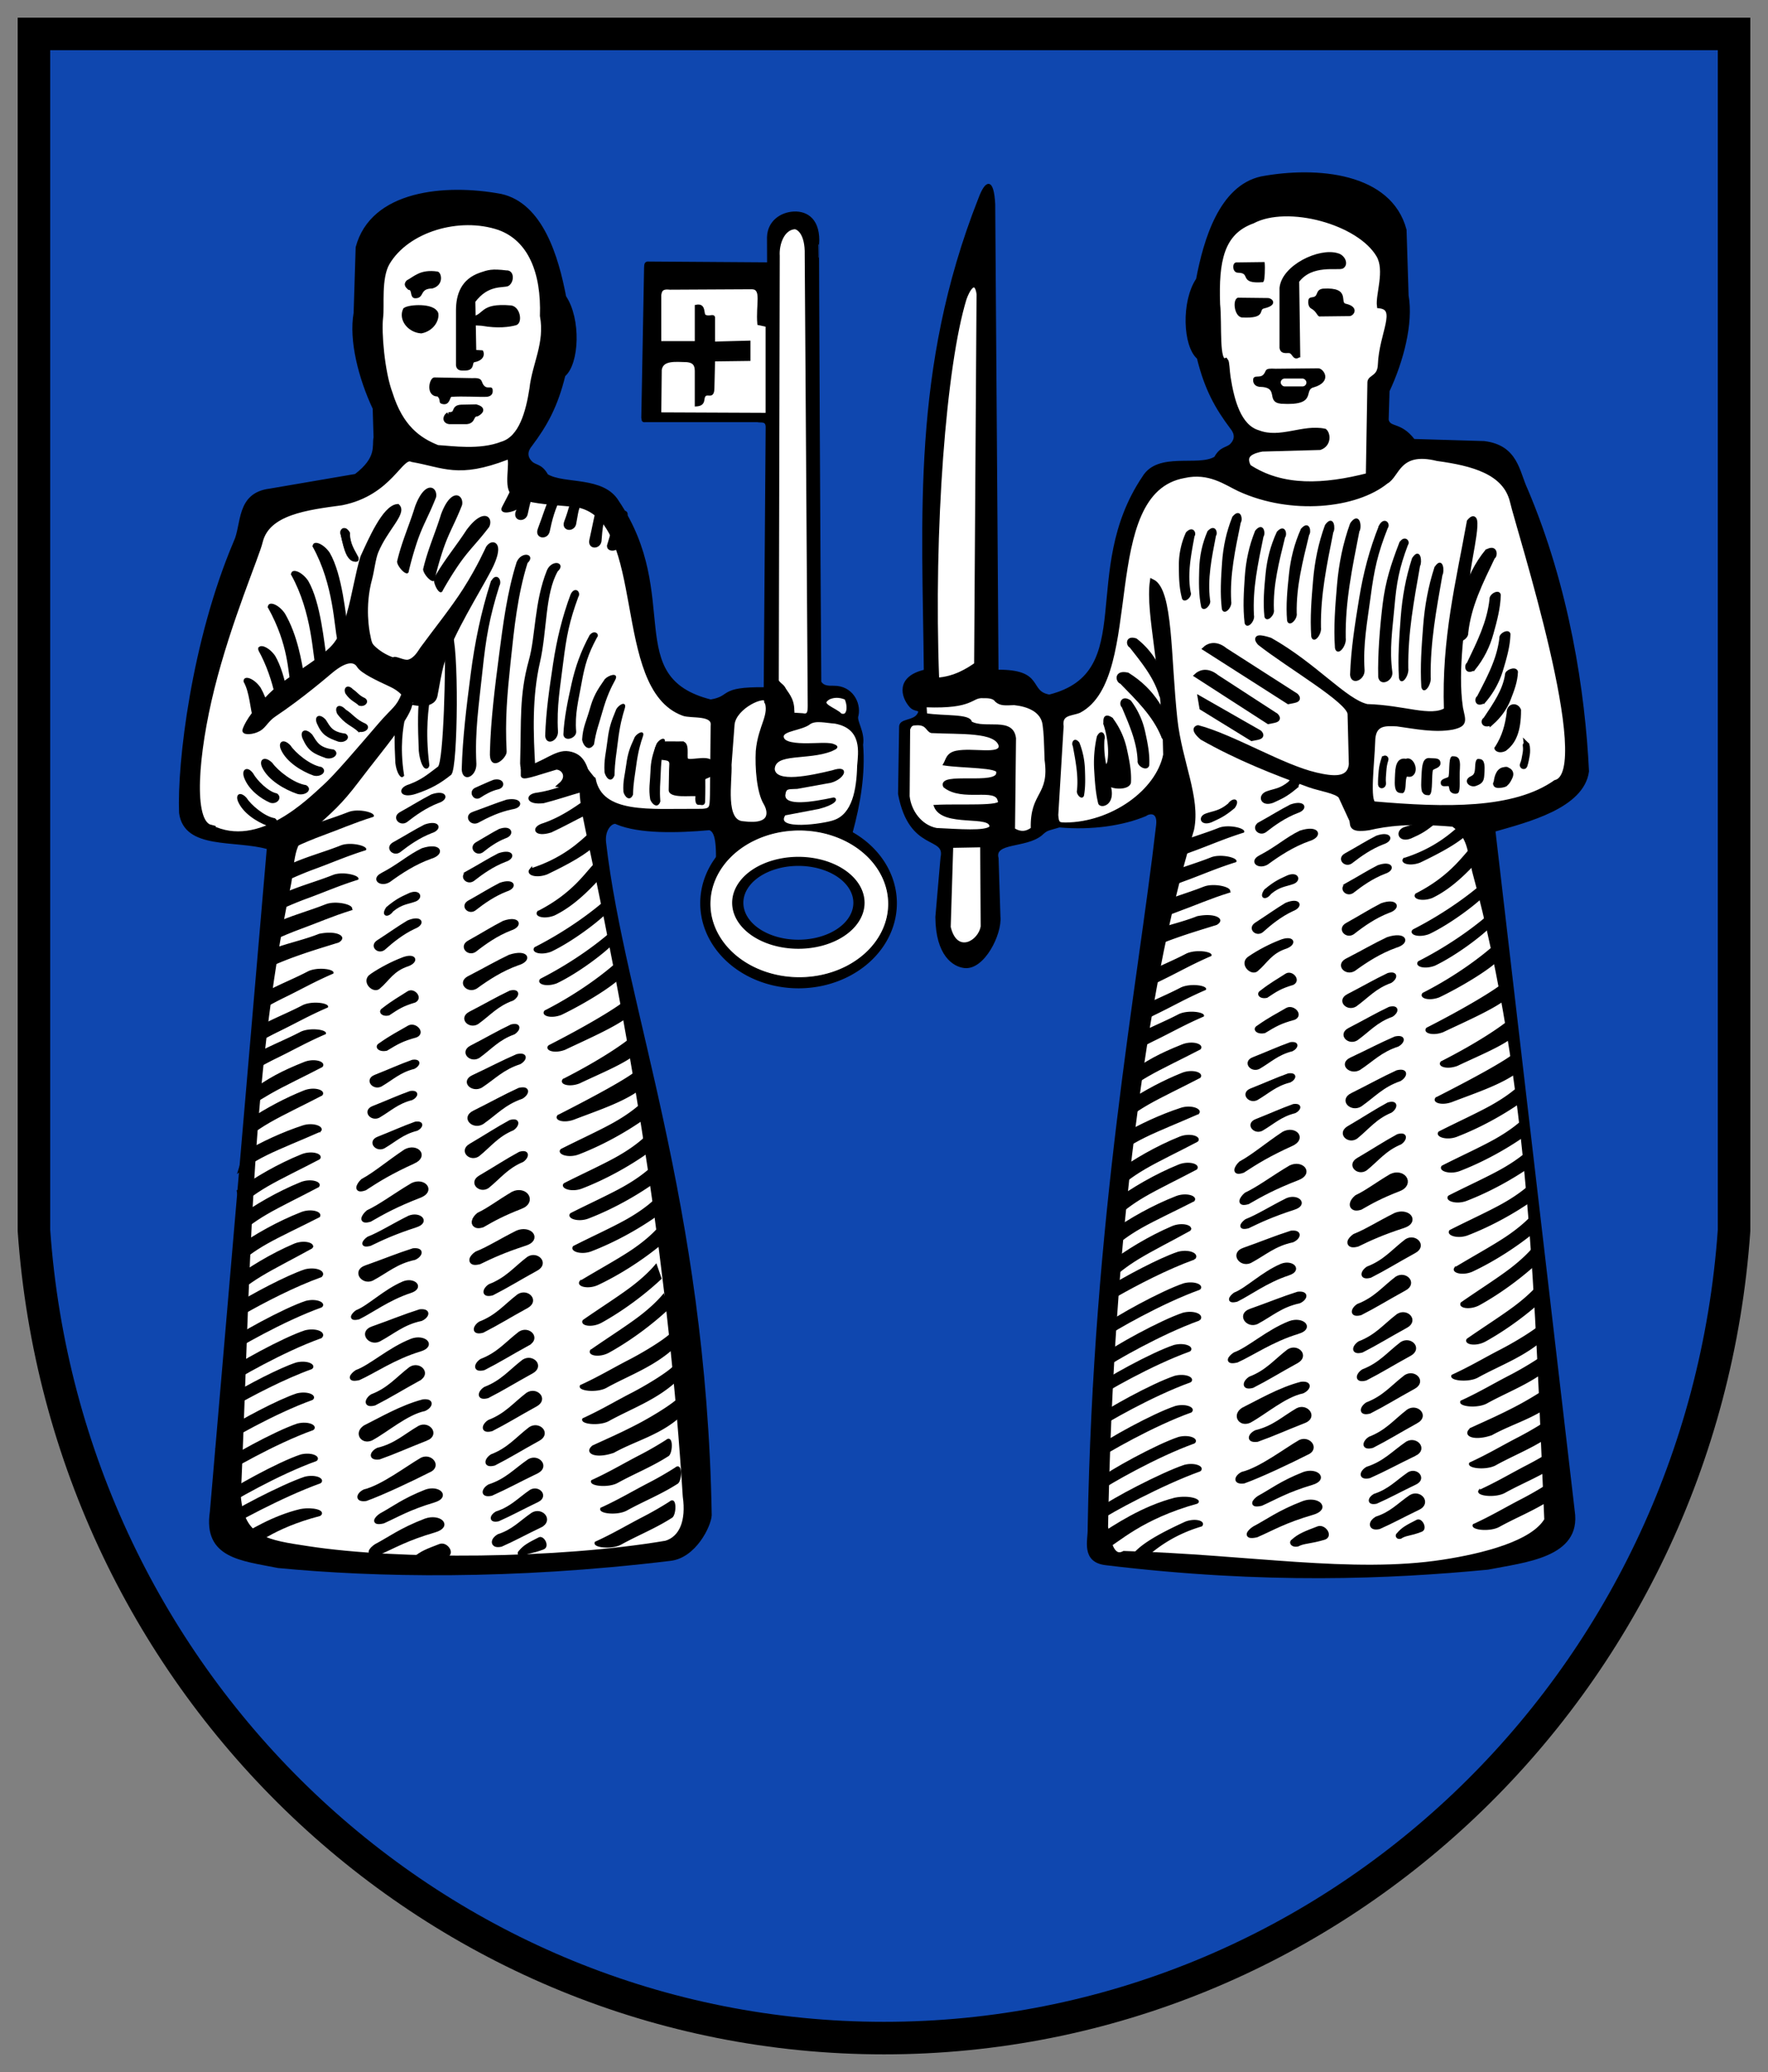 <svg height="586.01" width="500" xmlns="http://www.w3.org/2000/svg"><rect width="100%" height="100%" fill="#808080" stroke="none"/><path d="M9.6 9.6v338.423C18.614 476.709 123.56 576.41 250 576.41c126.44 0 231.386-99.7 240.4-228.387V9.6z" fill="#0f47af" stroke="#000" stroke-width="9.2"/><g transform="matrix(1.328 0 0 1.328 2.378 11.118)"><path d="m316.471 168.56 16.895 144.892c1.46 9.757-10.561 10.716-18.293 12.266-20.761 1.993-47.36 3.161-81.262-.938-5.331-.56-3.672-5.276-3.784-7.56 1.15-66.804 10.57-114.914 14.581-149.883.35-3.061-1.685-2.657-2.482-2.066-4.8 2.014-11.473 2.992-18.33 2.378-2.641.801-2.559.56-3.864 1.76-3.333 2.702-10.22 1.42-9.264 5.009l.393 12.418c.372 3.674-3.349 11.22-7.456 10.762-2.319-.259-5.956-2.539-6.011-10.673l1.098-12.675c1.08-4.839-6.718-1.19-9.043-13.53l.227-14.21c-.103-1.772 2.857-1.127 3.827-2.735.81-1.344-.603-.537-1.63-1.686-1.816-2.029-3.002-6.222 3.062-7.654-.3-32.366-2.712-64.163 11.598-100.462 1.488-4.04 2.93-4.291 3.22 1.123l.701 99.354c9.86-.097 6.42 4.53 11.024 5.293 19.186-4.882 6.38-26.32 19.982-46.516 3.181-5.279 11.69-1.982 15.303-4.168 1.237-2.242 2.48-1.865 3.361-2.747 1.128-1.13 1.03-2.359.014-3.578-3.128-4.17-5.416-8.176-7.048-14.839-2.993-2.584-3.36-12.062-.17-16.828 1.585-8.32 4.89-19.742 13.683-21.676 11.87-2.2 27.571-.796 30.745 11.189l.434 13.978c1.042 5.878-1.072 13.97-4.058 20.342l-.187 6.114c.377 1.908 2.713.58 5.564 4.295l14.96.446c7.076.862 7.316 6.376 9.051 10.02 8.972 21.1 12.282 43.376 13.088 60.128-1.044 7.72-12.987 10.653-19.929 12.657z" fill-rule="evenodd" stroke="#000" stroke-width=".388"/><path d="M264.113 91.008c7.197 4.744 16.025 4.268 25.459 1.854l.337-19.894c.147-1.072 2.119-.923 2.223-3.647.249-6.645 4.172-12.102-.2-12.539-.324-2.363 1.75-7.58-.15-10.807-4.155-7.057-19.355-11.192-26.826-7.233-6.627 2.391-7.736 8.477-7.418 17.703.46 4.332-.344 12.777 1.71 11.928.307.348.298 2.173.524 3.602.768 4.876 2.209 10.536 6.365 11.764 4.72 1.83 9.535-1.302 14.162-.318.77.66.926 2.845-1.012 3.54l-12.307.338c-3.712.685-3.594 2.136-2.866 3.709z" fill="#fff" fill-rule="evenodd" stroke="#000"/><path d="m274.805 67.444-.224-15.917c2.93-3.946 8.502-2.524 9.49-2.99 1.038-.623.324-2.353-1.046-2.69-3.839-1.196-11.576 2.489-12.031 7.1v12.778c.136.9.85.806 1.636.793 1.127-.019 1.025 1.765 2.175.926z" fill-rule="evenodd" stroke="#000" stroke-width=".6"/><path d="M261.503 47.716c-.694.02-.644 1.74.3 1.793 3.205.043.167 2.434 5.305 2.018.235-.262.333-2.903.224-3.886zM268.262 55.3c.695.021 1.916 1.144-.822 1.794-1.71.342.655 2.21-4.782 1.943-1.357-.262-1.753-3.35-.822-3.811zM285.603 58.751c.695-.02 1.915-1.591-.822-2.242-1.71-.342 1.103-3.555-4.782-3.213-1.33.144-.948 1.134-1.635 1.611-.535.371-1.216.091-1.32.614-.08.39-.09 1.342.501 1.651 1.03.54 1.331 1.505 1.632 1.654z" fill-rule="evenodd" stroke="#000" stroke-width=".4"/><path d="M278.97 70.19c.998.036 2.902 2.648-1.033 3.815-2.46.613.94 3.963-6.876 3.485-3.335-.302-.067-3.544-4.692-3.605-1.17-.187-1.174-1.118-1.178-1.285-.03-1.17 1.3-.197 2.16-1.12.838-.9-.05-1.337 2.529-1.2z" fill-rule="evenodd" stroke="#000" stroke-width=".242"/><rect height="1.868" ry=".934" style="opacity:.99;fill:#fff;stroke:#000;stroke-width:.2;stroke-linecap:round;stroke-linejoin:round" width="5.679" x="270.844" y="72.152"/><g fill-rule="evenodd"><path d="M295.702 145.822c-2.536-.121-5.097-.285-5.14 3.75-.132 4.427-1.228 12.864.265 13.228 15.11 1.325 29.79 1.653 38.622-4.555 8.834-2.14-7.896-54.145-9.208-59.886-1.518-6.211-8.466-8.037-15.921-9.048-8.382-2.088-8.497 3.591-10.91 4.862-6.468 5.255-20.219 6.693-31.267 1.617-2.812-1.313-6.398-4.07-11.814-2.84-18.81 3.418-8.611 42.753-22.331 50.026-1.66.68-4.19.383-3.785 3.385l-1.136 18.825c.092 2.194.766 2.06 2.071 2.107 9.878-.077 19.664-6.97 21.268-14.909-.25-17.88-3.81-29.991-2.836-36.935 3.97 1.878 3.434 16.169 4.858 29.321.992 9.165 4.96 16.765 3.558 23.482-5.753 19.227-9.327 38.846-12.567 64.144-3.206 25.03-5.146 53.115-5.752 84.428.645 3.837 1.572 6.832 3.903 5.611 26.532.763 48.593 4.822 67.897 1.858 8.685-1.334 19.24-4.022 22.097-8.982-2.037-45.897-2.983-92.66-15.386-138.241-1.063-4.623-.944-7.329-4.487-9.875-9.384-.791-14.088-.142-18 .75-4.472.665-3.186-.975-3.749-1.875l-2.25-4.874c-.943-1.115-4.443-1.583-6.665-2.39-7.62-2.768-15.24-5.764-22.86-10.089-1.225-1.092-1.747-1.903-.848-2.145 7.408 1.96 17.906 8.4 25.113 10.066 3.577.827 7.1 1.273 7.51-2.192l-.27-10.776c-.16-2.796-12.82-10.065-19.229-15.097-1.172-1.419.026-1.356 2.25-.652 9.53 5.38 15.957 13.107 20.624 14.15 7.805.194 13.54 2.792 16.874.75-.52-15.212 2.584-27.318 4.875-40.122 2.82-3.365.077 7.482-.298 11.302-.99 10.089-2.737 20.273-1.523 28.378.577 2.756 1.116 3.507-1.766 4.144-3.776.689-7.807-.156-11.787-.701z" fill="#fff" stroke="#000"/><path d="m253.798 140.402.328 1.968 10.66 6.56c1.047-.237 2.66-.248 1.64-1.311zM257.326 135.81c-2.323-1.898-3.915-.658-4.265-.328l15.253 9.84c1.047-.237 2.66-.248 1.64-1.312zM259.13 130.093c-2.323-1.898-3.915-.658-4.265-.328l17.714 11.316c1.046-.237 2.659-.248 1.64-1.312z" stroke="#000"/><path d="M211.131 150.428c.237 2.214-5.842.62-9.258 1.328-2 .415-1.99 1.705-2.563 2.648 3.766.592 11.855.4 11.298 1.778.21 2.964-12.704-.037-11.298 2.929 3.87 3.147 11.089-.07 11.612 3.034 1.259 1.542-8.677.845-13.6 1.15 1.68 4.44 12.266 1.505 11.822 4.499-1.125 1.108-6.646.645-11.508.418-3.37-.651-5.626-3.847-5.962-7.009l.104-14.227c.372-1.178.94-1.103 1.669-1.136 2.248-.103 2.175 1.451 3.143 1.66 6.074.301 13.719-.262 14.541 2.928z" fill="#fff" stroke="#000" stroke-width=".5"/><path d="m195.335 142.06.105 1.673c3.765.596 9.41.073 9.538 1.709 3.028 1.687 8.882-1.031 9.396 3.417l-.209 19.353c1.578.934 2.727.58 3.752-.15-.199-7.818 4.018-6.788 2.943-14.6-.137-4-.15-5.612-.437-7.565-.415-2.814-3.258-3.977-6.218-4.302-1.822.055-2.941.227-3.923-.68-.601-.94-2.248-.767-2.736-.796-2.613-.156-1.883 2.32-12.211 1.94z" fill="#fff" stroke="#000" stroke-width=".4"/><path d="m201.193 172.187 5.754-.104.104 16.842c-.486 2.96-4.995 5.837-6.38.105z" fill="#fff" stroke="#231f03" stroke-opacity=".008"/><path d="M297.173 174.51c-.732.888 1.302 1.502 3.413.683 4.515-2.161 8.466-4.323 10.496-6.484l-1.28-1.792c-1.949 1.764-5.647 5.4-12.629 7.594zM299.766 182.041c-.732.887 1.302 1.501 3.413.683 4.516-2.162 8.04-6.116 10.07-8.277l-1.195-2.73c-1.949 1.764-4.561 6.393-12.288 10.324zM299.126 189.72c-.732.888 1.302 1.502 3.414.683 4.515-2.161 10.086-6.371 12.116-8.533l-.341-2.304c-1.949 1.765-7.462 6.223-15.189 10.155zM300.321 196.462c-.732.887 1.302 1.5 3.413.682 4.515-2.162 10.087-6.371 12.117-8.533l-.342-2.304c-1.948 1.765-7.461 6.223-15.188 10.155zM301.26 203.202c-.732.888 1.301 1.502 3.413.683 4.515-2.162 10.684-5.86 12.714-8.02l-.939-2.817c-1.949 1.765-7.462 6.223-15.188 10.154zM302.07 210.626c-.732.887 1.302 1.501 3.413.683 4.515-2.162 11.88-5.348 13.909-7.51l-.683-2.986c-1.948 1.765-8.912 5.882-16.639 9.813zM305.142 217.794c-.732.887 1.302 1.501 3.413.682 4.515-2.161 10.343-4.494 12.373-6.655l-.768-3.328c-1.949 1.765-7.291 5.37-15.018 9.3zM304.033 225.473c-.732.888 1.302 1.502 3.413.683 4.942-1.906 10.599-3.726 14.164-6.485l-.597-3.84c-1.949 1.765-9.254 5.711-16.98 9.642zM304.673 232.726c-.732.888 1.643 1.672 3.754.853 4.942-1.905 9.916-4.664 13.823-7.423l-.597-3.072c-.957.867-2.782 2.347-5.74 4.007-3.063 1.718-7.31 3.636-11.24 5.635zM305.347 239.999c-.732.887 1.643 1.672 3.754.853 4.942-1.906 9.917-4.665 13.824-7.423l-.598-3.072c-.957.867-2.782 2.346-5.74 4.006-3.063 1.719-7.31 3.636-11.24 5.636zM306.738 246.378c-.732.888 1.643 1.672 3.754.853 4.942-1.905 9.916-4.664 13.823-7.423l-.597-3.072c-.958.867-2.782 2.347-5.741 4.007-3.062 1.718-7.31 3.636-11.24 5.635zM307.017 253.706c-.732.887 1.643 1.672 3.754.853 4.942-1.906 9.917-4.665 13.824-7.424l-.598-3.072c-.957.868-2.782 2.347-5.74 4.007-3.063 1.718-7.31 3.636-11.24 5.636zM308.054 261.672c-.664.94 1.763 1.545 3.808.57 4.785-2.268 9.54-5.391 13.23-8.434l-.824-3.018c-.89.936-2.6 2.547-5.427 4.424-2.925 1.941-7.017 4.17-10.787 6.458zM309.425 269.1c-.603.98 1.858 1.43 3.836.327 4.632-2.569 9.179-5.987 12.668-9.259l-1.016-2.96c-.828.991-2.431 2.708-5.133 4.76-2.796 2.124-6.739 4.61-10.355 7.132zM310.673 276.856c-.603.98 1.858 1.43 3.836.328 4.632-2.57 9.178-5.988 12.667-9.26l-1.015-2.96c-.829.992-2.432 2.708-5.134 4.76-2.796 2.125-6.738 4.61-10.354 7.132zM307.463 284.532c-.603.98 3.463 1.43 5.44.328 4.633-2.57 9.877-4.383 14.204-8.282l-.388-3.1c-1.715 1.632-6.254 4.31-8.885 5.662-3.527 1.814-6.383 3.567-10.371 5.392zM309.366 290.045c-.603.98 3.463 1.43 5.44.328 4.633-2.57 9.877-4.383 14.204-8.282l-.388-3.1c-1.715 1.632-6.254 4.31-8.885 5.662-3.527 1.814-6.383 3.567-10.371 5.392zM313.204 309.097c-.603.98 3.463 1.43 5.441.327 3.442-1.909 7.221-3.4 10.712-5.641.895-.361 1.098-4.465-.293-3.248a72.612 72.612 0 0 1-5.49 3.17c-3.526 1.813-6.382 3.566-10.37 5.392zM311.46 295.838c-1.86 1.468.601 2.615 4.394 1.304 4.631-2.569 9.806-3.755 14.132-7.654l-.317-3.728c-1.715 1.632-6.255 4.31-8.885 5.662-3.527 1.814-5.337 2.59-9.325 4.416zM312.011 316.337c-.602.98 3.463 1.43 5.442.327 3.441-1.908 7.221-3.4 10.711-5.64.896-.362 1.099-4.466-.292-3.249a72.612 72.612 0 0 1-5.49 3.17c-3.526 1.813-6.383 3.566-10.37 5.392zM311.244 303.218c-.603.98 3.463 1.43 5.441.327 3.442-1.909 7.221-3.4 10.712-5.641.895-.362 1.098-4.466-.293-3.249a72.612 72.612 0 0 1-5.49 3.17c-3.526 1.814-6.382 3.567-10.37 5.393zM254.094 316.557c.746-.875-1.277-1.523-3.402-.74-4.55 2.087-8.536 4.182-10.601 6.31l1.25 1.813c1.977-1.732 5.735-5.305 12.753-7.383z" stroke="#000" stroke-width=".3"/><path d="M253.23 311.846c1.23-.899-1.615-1.887-4.838-1.264-6.969 1.796-12.828 5.763-16.18 7.917l1.231 3.263c3.162-1.717 7.82-6.58 19.788-9.916z"/><path d="M253.778 304.831c.838-.788-1.102-1.654-3.3-1.108-4.752 1.574-15.737 7.286-18.024 9.175l.048 2.328c2.156-1.505 13.115-7.47 21.276-10.395zM252.548 298.89c.838-.789-1.102-1.655-3.3-1.109-4.751 1.574-14.841 7.137-17.128 9.025l.048 2.329c2.156-1.505 12.219-7.322 20.38-10.246zM251.606 253.615c.699-.914-1.704-1.61-3.783-.713-4.868 2.088-9.737 5.03-13.538 7.932l.71 3.047c.925-.902 2.694-2.448 5.589-4.217 2.996-1.83 7.17-3.905 11.022-6.05zM252.441 247.337c.728-.891-1.65-1.664-3.758-.835-4.932 1.93-9.894 4.712-13.787 7.49l.612 3.069c.953-.872 2.77-2.36 5.722-4.035 3.054-1.733 7.292-3.671 11.211-5.69zM253.004 240.567c.716-.901-1.673-1.642-3.77-.784-4.905 1.997-9.827 4.848-13.683 7.678l.655 3.06c.94-.884 2.738-2.397 5.665-4.112 3.03-1.774 7.241-3.77 11.133-5.842zM253.216 234.63c.718-.899-1.669-1.646-3.767-.794-4.911 1.983-9.842 4.82-13.705 7.64l.646 3.062c.944-.882 2.745-2.39 5.677-4.096 3.035-1.766 7.252-3.75 11.15-5.812zM253.408 228.745c.777-.848-1.554-1.755-3.705-1.047-4.35 1.423-8.758 3.481-12.485 5.662l-1.267 4.133c1-.816 2.9-2.199 5.94-3.703 3.148-1.557 7.49-3.252 11.517-5.045zM253.733 221.054c.721-.896-1.663-1.652-3.765-.809-3.975 1.587-7.965 3.732-11.395 5.976l-1.706 4.674c.947-.878 2.754-2.379 5.693-4.074 3.042-1.754 7.267-3.721 11.173-5.767zM253.773 214.994c.721-.896-1.663-1.653-3.765-.809-4.918 1.964-7.62 3.437-11.495 6.242l-.561 3.512c.947-.878 1.71-1.483 4.648-3.178 3.042-1.754 7.267-3.722 11.173-5.767z" stroke="#000" stroke-width=".3"/><path d="M256.163 195.226c.626-.965-3.428-1.512-5.432-.458-2.542 1.332-5.26 2.437-7.918 3.774-5.037 2.183.532 1.768-.588 3.63a69.608 69.608 0 0 1 3.44-1.804c3.57-1.728 6.467-3.412 10.498-5.142zM261.454 175.227c.721-.896-3.255-1.856-5.357-1.012-3.655 1.46-7.593 2.462-11.338 4.244-.934.245-1.653 4.29-.12 3.259 2-.95 4.259-1.875 5.846-2.451 3.727-1.354 6.782-2.733 10.969-4.04zM257.33 188.6c2.03-1.222-.267-2.67-4.195-1.849-3.026 1.208-6.19 1.871-9.29 2.976-1.652.065-4.576 5.163.05 3.526a69.688 69.688 0 0 1 3.628-1.45c3.727-1.354 5.62-1.895 9.807-3.203zM263.103 168.941c.721-.896-3.255-1.855-5.357-1.011-3.655 1.459-7.593 2.461-11.338 4.243-.934.246-1.653 4.291-.12 3.26 2.001-.95 4.259-1.875 5.846-2.452 3.727-1.354 6.782-2.732 10.969-4.04z"/><path d="M259.968 181.605c.722-.896-3.254-1.855-5.356-1.012-3.655 1.46-7.593 2.462-11.338 4.244-.934.245-1.654 4.29-.12 3.259 2-.95 4.259-1.875 5.845-2.451 3.728-1.354 6.783-2.733 10.97-4.04z" stroke="#000" stroke-width=".3"/><path d="M255.001 202.444c.626-.965-3.428-1.512-5.432-.458-2.542 1.331-5.26 2.437-7.918 3.774-5.037 2.182.532 1.767-.587 3.629a69.608 69.608 0 0 1 3.44-1.803c3.569-1.729 6.467-3.413 10.497-5.142zM254.553 208.117c.626-.965-3.427-1.512-5.432-.457-2.542 1.331-5.26 2.436-7.918 3.773-5.037 2.183.532 1.768-.587 3.63a69.613 69.613 0 0 1 3.44-1.804c3.569-1.728 6.467-3.412 10.497-5.142z"/><path d="M251.877 292.292c.838-.788-1.102-1.653-3.3-1.108-4.752 1.575-14.842 7.137-17.128 9.025l.047 2.329c2.156-1.505 12.22-7.321 20.38-10.246zM251.727 285.872c.838-.788-1.102-1.654-3.3-1.108-4.751 1.574-14.841 7.137-17.128 9.025l.048 2.329c2.156-1.505 12.22-7.322 20.38-10.246zM251.578 279.303c.838-.788-1.102-1.654-3.3-1.108-4.752 1.574-14.842 7.137-17.128 9.025l.048 2.328c2.156-1.504 12.219-7.321 20.38-10.245z" stroke="#000" stroke-width=".3"/><path d="M253.519 272.584c.838-.788-1.102-1.654-3.3-1.108-4.752 1.574-14.842 7.137-17.128 9.025l.048 2.329c2.156-1.505 12.219-7.322 20.38-10.246z" stroke="#000" stroke-width=".6"/><path d="M253.668 266.164c.838-.788-1.102-1.654-3.3-1.108-4.751 1.574-14.841 7.137-17.128 9.025l.048 2.328c2.156-1.504 12.22-7.32 20.38-10.245z" stroke="#000" stroke-width=".3"/><path d="M252.474 259.594c.838-.788-1.102-1.653-3.3-1.108-3.91 1.296-11.435 5.292-15.252 7.719-2.17 2.032.175 2.907 2.07 1.261 4.216-2.408 10.808-5.839 16.482-7.872zM266.543 174.061c-2.1 1.092-.205 2.451 1.492 1.421 2.626-1.918 5.478-3.765 8.81-4.973 2.91-.849 2.107-2.952-1.706-1.705-2.933 1.408-4.982 3.38-8.596 5.257z" stroke="#000" stroke-width=".6"/><path d="M284.715 173.592c-1.614.9-.086 2.59 1.218 1.74 2.019-1.582 4.21-3.107 6.771-4.103 2.238-.7 1.62-2.436-1.31-1.407-2.255 1.162-3.901 2.22-6.679 3.77zM285.027 179.879c-1.614.9-.087 2.59 1.218 1.74 2.018-1.582 4.21-3.107 6.77-4.103 2.238-.7 1.621-2.436-1.31-1.407-2.255 1.162-3.9 2.22-6.678 3.77z" stroke="#000" stroke-width=".478"/><path d="M284.992 188.434c-1.8 1.004-.096 2.889 1.358 1.94 2.25-1.764 4.694-3.463 7.55-4.574 2.493-.781 1.805-2.716-1.462-1.57-2.514 1.297-4.35 2.477-7.446 4.204z" stroke="#000" stroke-width=".533"/><path d="M284.981 196.05c-2.108 1.089-.112 3.132 1.591 2.104 2.637-1.914 5.5-3.757 8.846-4.962 2.923-.847 2.117-2.945-1.712-1.701-2.946 1.405-5.096 2.685-8.725 4.558z" stroke="#000" stroke-width=".601"/><path d="M266.413 166.948c-1.614.901-.086 2.591 1.218 1.741 2.018-1.583 4.21-3.107 6.771-4.104 2.237-.7 1.62-2.436-1.31-1.407-2.256 1.163-3.901 2.221-6.68 3.77z" stroke="#000" stroke-width=".478"/><path d="M267.593 181.19c-1.186 1.729.221 2.031 1.18.675 1.938-1.6 3.178-1.558 4.764-2.13 1.645-.556 1.12-2.364-1.034-1.545-1.593.761-2.584 1.057-4.91 3z" stroke="#000" stroke-width=".365"/><path d="M265.639 188.329c-1.552 1.004.083 2.59 1.329 1.657 1.91-1.711 3.998-3.375 6.489-4.537 2.186-.845 1.457-2.537-1.4-1.318-2.175 1.307-3.748 2.47-6.418 4.198zM264.231 195.509c-1.977 1.288.368 3.727 1.613 2.794 2.125-1.782 2.933-3.802 6.276-4.893 2.187-.844 1.458-2.536-1.4-1.318-1.925.74-4.443 2.016-6.489 3.417z" stroke="#000" stroke-width=".478"/><path d="M285.266 203.616c-2.109 1.089-.113 3.132 1.59 2.105 2.638-1.914 4.151-3.829 7.497-5.034 1.146-.704 1.406-2.022-.505-1.559-2.946 1.406-4.954 2.615-8.582 4.488z" stroke="#000" stroke-width=".601"/><path d="M273.548 201.176c1.522-.787-.203-2.759-1.433-2.017-1.924 1.254-3.145 1.87-5.41 3.633-.828.509-.092 1.46 1.287 1.126 2.056-1.37 2.937-1.959 5.556-2.742z" stroke="#000" stroke-width=".434"/><path d="M285.522 210.825c-2.109 1.089-.113 3.132 1.59 2.105 2.638-1.914 4.151-3.829 7.497-5.034 1.146-.704 1.406-2.022-.505-1.559-2.946 1.406-4.954 2.614-8.582 4.488z" stroke="#000" stroke-width=".601"/><path d="M285.906 217.143c-2.31 1.085-.124 3.121 1.742 2.097 2.89-1.906 4.547-3.813 8.212-5.014 1.256-.702 1.54-2.014-.553-1.553-3.227 1.4-5.426 2.604-9.401 4.47z" stroke="#000" stroke-width=".627"/><path d="M286.092 224.734c-2.37 1.18-.126 3.392 1.79 2.28 2.966-2.073 4.668-4.146 8.43-5.451 1.29-.763 1.582-2.19-.566-1.688-3.314 1.522-5.572 2.83-9.654 4.859z" stroke="#000" stroke-width=".663"/><path d="M273.858 208.582c1.736-.814-.232-2.856-1.635-2.088-2.196 1.298-3.589 1.935-6.174 3.761-.945.527-.104 1.511 1.469 1.165 2.346-1.418 3.35-2.027 6.34-2.838z" stroke="#000" stroke-width=".471"/><path d="M265.06 217.044c-1.957.775-.376 2.756 1.22 2 2.497-1.457 4.003-3.014 7.063-3.782 1.075-.52 1.42-1.661-.307-1.422-2.726.981-4.606 1.871-7.975 3.204zM264.61 223.687c-1.958.775-.377 2.756 1.218 2 2.498-1.458 4.004-3.014 7.064-3.782 1.075-.521 1.42-1.661-.307-1.422-2.726.98-4.605 1.87-7.975 3.204zM265.676 230.223c-1.958.775-.377 2.756 1.218 2 2.498-1.458 4.004-3.014 7.064-3.782 1.075-.52 1.42-1.661-.307-1.422-2.726.981-4.606 1.87-7.975 3.204z" stroke="#000" stroke-width=".533"/><path d="M285.338 231.749c-2.087 1.225.02 3.262 1.7 2.119 2.586-2.106 4.036-4.163 7.37-5.562 1.13-.783 1.336-2.164-.577-1.6-2.921 1.591-4.901 2.936-8.493 5.043zM287.378 238.508c-2.087 1.225.02 3.263 1.7 2.12 2.586-2.106 4.036-4.163 7.37-5.563 1.13-.783 1.336-2.164-.577-1.6-2.921 1.592-4.901 2.937-8.493 5.043z" stroke="#000" stroke-width=".617"/><path d="M273.24 235.3c2.852-1.294.62-3.532-1.703-2.27-3.638 2.43-6.399 4.813-9.151 6.308-.926.868-1.642 2.415.519 1.66 2.833-1.849 5.428-3.475 10.336-5.698zM274.602 242.559c2.918-1.135.813-3.492-1.576-2.36-3.766 2.226-6.655 4.453-9.485 5.794-.972.816-1.773 2.32.426 1.686 2.93-1.69 5.612-3.17 10.635-5.12z" stroke="#000" stroke-width=".831"/><path d="M295.93 244.375c2.252-.875.628-2.693-1.215-1.82-2.905 1.717-5.133 3.435-7.316 4.469-.75.63-1.367 1.79.329 1.3 2.26-1.303 4.328-2.445 8.203-3.949z" stroke="#000" stroke-width="2"/><path d="M296.973 252.442c2.688-.878.749-2.704-1.451-1.827-3.468 1.723-6.128 3.448-8.734 4.486-.896.632-1.633 1.797.392 1.306 2.699-1.309 5.168-2.455 9.793-3.965z" stroke="#000" stroke-width="1.489"/><path d="M273.777 248.925c2.688-.878.749-2.704-1.451-1.827-3.468 1.724-6.128 3.448-8.735 4.486-.895.632-1.632 1.798.393 1.306 2.699-1.308 5.168-2.455 9.793-3.965z" stroke="#000" stroke-width=".689"/><path d="M263.035 257.706c-2.49.883-.646 3.486 1.39 2.607 3.206-1.72 5.182-3.62 9.045-4.436 1.372-.606 1.876-2.038-.292-1.824-3.46 1.103-5.859 2.136-10.143 3.653zM264.46 270.7c-2.49.883-.646 3.486 1.39 2.607 3.206-1.72 5.182-3.62 9.045-4.436 1.372-.606 1.876-2.038-.292-1.824-3.46 1.103-5.859 2.136-10.143 3.653z" stroke="#000" stroke-width=".672"/><path d="M272.57 262.921c2.687-.878.748-2.704-1.452-1.827-4.036 1.724-7.336 5.082-9.942 6.12-.895.632-1.632 1.797.393 1.306 2.698-1.308 6.375-4.09 11-5.599z" stroke="#000" stroke-width=".689"/><path d="M299.462 258.176c2.313-1.274.073-3.544-1.794-2.348-2.885 2.217-4.528 4.411-8.209 5.84-1.256.82-1.522 2.315.583 1.753 3.236-1.648 5.437-3.055 9.42-5.245zM297.397 266.143c2.314-1.273.074-3.544-1.793-2.347-2.886 2.216-4.528 4.41-8.209 5.84-1.256.82-1.522 2.314.583 1.753 3.236-1.648 5.437-3.055 9.42-5.246zM297.681 274.1c2.314-1.273.074-3.544-1.793-2.347-2.885 2.216-4.528 4.41-8.209 5.84-1.256.82-1.522 2.314.583 1.753 3.236-1.648 5.437-3.055 9.42-5.246zM298.463 280.068c2.314-1.274.074-3.544-1.794-2.348-2.885 2.217-4.528 4.411-8.208 5.841-1.257.82-1.522 2.314.583 1.753 3.235-1.648 5.436-3.056 9.419-5.246zM274.379 281.631c2.314-1.274.074-3.544-1.794-2.348-2.885 2.217-4.528 4.411-8.208 5.841-1.257.82-1.522 2.314.583 1.753 3.235-1.648 5.436-3.056 9.419-5.246zM299.315 287.102c2.314-1.274.074-3.544-1.793-2.348-2.885 2.216-4.528 4.41-8.209 5.84-1.256.82-1.522 2.314.583 1.753 3.236-1.648 5.437-3.055 9.42-5.245zM262.897 291.73c-1.993 1.238-.646 3.485 1.39 2.607 3.206-1.721 7.455-5.468 11.318-6.284 1.373-.606 1.877-2.038-.292-1.824-4.596 1.174-9.34 3.983-12.416 5.5zM299.884 294.42c2.314-1.275.074-3.545-1.794-2.349-2.885 2.217-4.528 4.411-8.208 5.841-1.257.82-1.522 2.314.583 1.753 3.235-1.648 5.436-3.055 9.419-5.246z" stroke="#000" stroke-width=".672"/><path d="M274.595 275.334c3.174-.956.884-2.944-1.714-1.989-4.768 1.876-8.665 5.532-11.744 6.663-1.057.688-1.928 1.956.464 1.421 3.187-1.424 7.53-4.452 12.994-6.095z" stroke="#000" stroke-width=".781"/><path d="M299.521 301.363c2.378-1.15.261-3.535-1.667-2.44-2.998 2.062-4.754 4.167-8.505 5.4-1.298.752-1.642 2.23.49 1.781 3.317-1.475 5.59-2.764 9.682-4.741zM276.002 294.365c2.46-.965.53-3.505-1.475-2.56-3.148 1.826-5.06 3.79-8.894 4.732-1.352.65-1.808 2.098.352 1.813 3.42-1.216 5.785-2.327 10.017-3.985zM276.48 301.172c2.46-.964.531-3.505-1.475-2.56-3.148 1.826-8.4 5.85-12.233 6.793-1.352.65-1.808 2.098.352 1.813 3.42-1.217 9.976-4.317 13.356-6.046z" stroke="#000" stroke-width=".672"/><path d="M299.663 307.5c2.052-.99.225-3.046-1.438-2.101-2.587 1.776-4.103 3.59-7.339 4.652-1.12.648-1.416 1.922.423 1.534 2.862-1.27 4.823-2.381 8.354-4.085z" stroke="#000" stroke-width=".579"/><path d="M300.196 312.615c2.052-.99.225-3.046-1.438-2.101-2.587 1.776-4.103 3.59-7.339 4.652-1.12.648-1.416 1.922.423 1.535 2.862-1.271 4.823-2.382 8.354-4.086z" stroke="#000" stroke-width="1.179"/><path d="M277.579 307.482c3.174-.956.884-2.944-1.715-1.99-4.767 1.877-7.03 3.686-9.54 5.03-1.058.687-1.929 1.956.463 1.42 3.188-1.424 5.329-2.817 10.792-4.46z" stroke="#000" stroke-width=".781"/><path d="M277.706 313.825c3.5-1.026.975-3.159-1.89-2.134-5.258 2.014-7.753 3.955-10.521 5.396-1.166.739-2.126 2.1.511 1.526 3.515-1.529 5.875-3.024 11.9-4.788z" stroke="#000" stroke-width=".85"/><path d="M280.193 319.346c1.806-.53.148-2.98-1.33-2.45-2.712 1.038-4.07 1.542-5.427 2.783-.601.38-.173 1.367 1.188 1.071 1.321-.69 2.462-.494 5.57-1.404z" stroke="#000" stroke-width=".438"/><path d="M300.966 317.845c1.42-.553.116-3.116-1.047-2.563-2.134 1.086-3.203 1.613-4.27 2.911-.474.398-.137 1.43.934 1.12 1.04-.722 1.938-.516 4.383-1.468z"/><path d="M55.223 172.284 43.099 313.57c-1.46 9.757 6.605 10.25 14.337 11.8 20.76 1.993 49.57 2.58 83.472-1.52 5.332-.56 8.56-7.254 8.671-9.537-1.15-66.804-18.481-108.282-22.493-143.25-.35-3.062 1.685-4.636 2.482-4.045 4.801 2.014 12.87 1.828 19.726 1.214 2.642.801.854 9.474 2.16 10.673 3.332 2.703 10.528-4.352 9.572-.762l11.976-.168c-1.08-4.839 4.244 3.345 6.57-8.994 1.696-6.249 2.74-12.497 2.246-18.745.437-2.838-1.47-5.005-.981-6.245.58-2.668-1.244-6.17-5.076-6.128-1.155.012-2.278.02-2.848-1.02-.206-26.391-.527-93.121-.459-93.07.38-5.337-2.392-7.043-5.211-6.9-2.684.135-5.41 1.908-5.502 5.289l.02 5.534-25.312-.173c-.93-.112-.838.541-.885 1.091l-.591 32.008c.18.281-.215.85.786.72h23.73c.801.197 2.01-.32 1.968 1.352l-.417 55.481c-9.86-.097-6.885 1.854-11.49 2.617-19.186-4.882-6.124-22.17-19.726-42.366-3.181-5.279-11.48-3.456-15.093-5.642-1.237-2.242-2.48-1.865-3.361-2.747-1.128-1.13-1.03-2.359-.014-3.578 3.128-4.17 5.417-8.176 7.049-14.839 2.992-2.584 3.36-12.062.168-16.828-1.584-8.32-4.888-19.742-13.682-21.675-11.87-2.202-27.571-.797-30.745 11.188l-.434 13.978c-1.042 5.878 1.072 13.97 4.058 20.342l.187 6.114c-.377 1.908.778 4.304-4.052 8.02l-18.218 3.121c-7.076.862-5.79 7.485-7.526 11.128-8.972 21.1-12.061 47.232-11.62 57.748 1.044 7.72 11.74 5.525 18.682 7.53z" stroke="#000" stroke-width=".388"/><path d="M81.32 75.412c-1.71-4.53-2.409-13.134-2.024-16.186.324-2.363-.469-8.395 1.43-11.621 4.156-7.057 15.282-10.379 23.8-7.467 6.626 2.391 9.483 9.526 9.164 18.751 1.076 5.916-1.663 10.262-2.233 15.53-.769 4.876-2.21 10.536-6.365 11.764-4.72 1.83-10.582.909-13.697.73-4.095-1.625-7.826-4.34-10.075-11.501z" fill="#fff" stroke="#000"/><path d="M90.71 72.13c-.998.036-1.79 3.82.724 3.814.944.92.085 1.39 1.004 1.606 1.538.363 1.413-1.48 1.869-1.52 2.303-.2 6.088.073 7.645-.02 1.17-.187 1.05-.995 1.054-1.161.03-1.17-.929-.074-1.789-.998-.838-.9-.012-1.707-2.59-1.57z" stroke="#000" stroke-width=".242"/><path d="M43.076 167.79c-4.327-1.049-3.16-15.67.302-29.577 3.605-14.485 9.617-28.313 10.286-31.242 1.518-6.212 9.863-7.223 17.318-8.234 10.476-2.088 12.569-10.49 14.983-9.218 6.817 1.182 9.745 3.55 20.211-.478 1.589-.741-.154 5.238.961 7.113 1.538 2.585 11.987 2.545 14.344 3.08 15.087 3.418 7.331 38.796 22.215 44.324 1.66.681 6.75-.315 6.345 2.687l-.144 14.636c-.092 3.008.048 3.573-3.235 3.503-9.878-.077-20.478 1.175-22.082-6.763-.254-.116-2.257-2.823-2.02-2.514-.992 4.989-.192 8.29 1.211 15.007 10.189 47.406 17.414 93.915 20.335 140.17.747 5.23-.704 8.928-4.075 9.958-23.051 3.896-56.947 4.126-76.25 1.162-8.686-1.334-14.02-1.934-14.788-11.07 2.037-45.898 1.939-88.484 10.513-129.54 1.063-4.623.39-9.408 3.933-11.953 5.283-4.616 7.186-6.305 10.763-11.021 5.628-7.418 11.245-13.795 11.39-16.645.004-.07 4.709 1.33 5.285-1.401.3-1.425.84-5.101 1.528-7.228 2.041-6.321 7.38-14.743 9.93-19.593 2.824-5.372.9-6.207-.164-4.646-.096.14-1.791 4.11-4.952 9.063-2.559 4.01-6.316 8.664-9.08 12.457-.411.564-1.342 2.38-2.92 2.77-1.073.265-2.966-.949-3.172-.476-.052.12-2.316-.66-4.068-2.24-.929-.84-1.065-1.015-1.472-3.221-.08-.433-1.185-5.785.452-11.782.45-1.645.74-4.338 1.34-5.794 1.983-4.802 5.996-8.213 4.583-9.618-2.772.212-5.8 7.277-7.414 10.782-1.053 3.332-1.88 8.622-2.876 11.987-.264.891-1.105 5.043-3.767 7.63-3.855 3.747-9.204 6.078-13.092 9.956-4.041 4.03-5.126 6.435-5.404 7.33-.15.487 1.724.458 3.028-.304 1.141-.666 1.585-1.959 3.295-3.098 5.596-3.727 11.163-8.519 11.962-9.186 1.36-1.137 4.582-3.541 6.074-1.149.732 1.174 3.977 2.701 6.733 3.98 2.114.98 2.818 2.064 2.811 2.08-1.215 3.075-2.078 3.106-5.053 6.567-4.811 5.595-9.415 11.005-11.78 13.128-3.155 2.833-13.909 13.837-24.323 8.62z" fill="#fff" stroke="#000"/><path d="M111.229 176.875c-.732.888 1.301 1.502 3.413.683 4.515-2.162 8.465-4.323 10.495-6.485l-1.28-1.792c-1.948 1.765-5.646 5.4-12.628 7.594z" stroke="#000" stroke-width=".6"/><path d="M112.783 185.79c-.732.888 1.302 1.502 3.413.683 4.515-2.161 8.04-6.115 10.069-8.276l-1.195-2.731c-1.948 1.765-4.56 6.394-12.287 10.325zM112.143 193.47c-.732.888 1.302 1.502 3.413.683 4.515-2.162 10.087-6.371 12.117-8.533l-.341-2.304c-1.95 1.765-7.462 6.223-15.189 10.154zM113.338 200.211c-.732.888 1.301 1.502 3.413.683 4.515-2.162 10.087-6.371 12.116-8.533l-.34-2.304c-1.95 1.765-7.463 6.223-15.19 10.154zM114.276 206.952c-.732.888 1.302 1.502 3.413.683 4.515-2.162 10.685-5.86 12.714-8.021l-.938-2.816c-1.949 1.765-7.462 6.223-15.189 10.154zM115.087 214.376c-.732.887 1.302 1.501 3.413.682 4.515-2.161 11.879-5.347 13.909-7.508l-.683-2.987c-1.949 1.765-8.913 5.882-16.64 9.813zM118.159 221.543c-.732.888 1.302 1.502 3.413.683 4.515-2.162 10.343-4.494 12.373-6.656l-.768-3.327c-1.95 1.764-7.292 5.37-15.018 9.3zM117.05 229.223c-.733.887 1.301 1.501 3.413.683 4.941-1.906 10.598-3.726 14.164-6.485l-.597-3.84c-1.949 1.765-9.254 5.71-16.98 9.642zM117.69 236.476c-.733.887 1.643 1.672 3.754.853 4.942-1.906 9.916-4.664 13.823-7.423l-.597-3.072c-.958.867-2.782 2.346-5.741 4.007-3.063 1.718-7.31 3.636-11.24 5.635zM118.364 243.749c-.732.887 1.643 1.672 3.754.853 4.942-1.906 9.916-4.665 13.823-7.424l-.597-3.071c-.958.867-2.782 2.346-5.741 4.006-3.062 1.718-7.31 3.636-11.24 5.636zM119.754 250.128c-.732.887 1.643 1.672 3.755.853 4.942-1.905 9.916-4.664 13.823-7.423l-.597-3.072c-.958.867-2.782 2.346-5.741 4.007-3.063 1.718-7.31 3.636-11.24 5.635zM120.38 257.109c-.732.887 1.643 1.672 3.754.853 4.942-1.905 9.917-4.664 13.824-7.423l-.598-3.072c-.957.867-2.782 2.346-5.74 4.007-3.063 1.718-7.31 3.636-11.24 5.635zM121.763 264.556c-.663.94 1.764 1.545 3.808.57 4.786-2.268 9.54-5.391 13.23-8.434l-.824-3.018c-.89.936-2.6 2.547-5.426 4.424-2.926 1.941-7.018 4.17-10.788 6.458zM122.442 272.85c-.603.98 1.858 1.429 3.836.327 4.632-2.57 9.178-5.988 12.667-9.26l-1.015-2.96c-.829.992-2.432 2.709-5.134 4.761-2.796 2.124-6.738 4.61-10.354 7.132zM124.036 279.22c-.603.98 1.858 1.43 3.836.328 4.632-2.569 9.178-5.988 12.667-9.259l-1.015-2.96c-.829.991-2.432 2.708-5.134 4.76-2.796 2.124-6.738 4.61-10.354 7.132zM121.865 286.724c-.603.98 3.463 1.43 5.44.327 4.633-2.569 9.877-4.382 14.204-8.282l-.388-3.1c-1.715 1.632-6.254 4.31-8.885 5.662-3.527 1.814-6.383 3.567-10.371 5.393zM122.382 293.795c-.602.98 3.463 1.43 5.442.328 4.631-2.57 9.876-4.383 14.202-8.282l-.387-3.1c-1.715 1.632-6.255 4.309-8.886 5.662-3.526 1.813-6.383 3.567-10.37 5.392zM126.22 312.846c-.602.98 3.463 1.43 5.442.328 3.441-1.91 7.221-3.4 10.711-5.641.896-.362 1.099-4.466-.292-3.249a72.612 72.612 0 0 1-5.49 3.17c-3.526 1.814-6.383 3.567-10.37 5.392zM124.476 299.587c-1.859 1.469.602 2.616 4.394 1.305 4.632-2.57 9.807-3.755 14.133-7.654l-.317-3.728c-1.715 1.632-6.255 4.31-8.886 5.662-3.527 1.813-5.336 2.59-9.324 4.415zM125.028 320.087c-.603.98 3.463 1.43 5.441.327 3.442-1.909 7.222-3.4 10.712-5.64.896-.362 1.099-4.466-.292-3.25a72.612 72.612 0 0 1-5.49 3.17c-3.527 1.814-6.383 3.567-10.371 5.393zM124.26 306.967c-.602.98 3.463 1.43 5.442.328 3.441-1.91 7.221-3.401 10.711-5.641.896-.362 1.099-4.466-.292-3.249a72.612 72.612 0 0 1-5.49 3.17c-3.526 1.813-6.383 3.567-10.37 5.392z" stroke="#000" stroke-width=".3"/><path d="M66.293 314.246c1.04-.707-1.367-1.485-4.092-.995-5.893 1.414-10.848 4.535-13.683 6.23l1.042 2.567c2.674-1.35 6.612-5.177 16.733-7.802z" stroke="#000" stroke-width=".5"/><path d="M66.448 307.369c.838-.788-1.102-1.654-3.3-1.108-4.751 1.574-15.737 7.286-18.023 9.174l.047 2.329c2.156-1.505 13.115-7.47 21.276-10.395zM65.565 302.639c.838-.788-1.102-1.654-3.3-1.108-4.752 1.574-14.842 7.137-17.128 9.025l.048 2.328c2.155-1.504 12.219-7.32 20.38-10.245zM64.623 257.365c.698-.914-1.704-1.61-3.784-.714-4.867 2.088-9.736 5.03-13.538 7.933l.711 3.047c.925-.902 2.693-2.448 5.589-4.217 2.996-1.831 7.17-3.905 11.022-6.05zM66.15 250.74c.729-.89-1.65-1.664-3.758-.835-4.932 1.93-9.893 4.713-13.787 7.49l.612 3.07c.954-.873 2.771-2.36 5.722-4.035 3.054-1.733 7.292-3.672 11.212-5.69zM66.021 244.316c.716-.9-1.674-1.641-3.77-.783-4.905 1.997-9.828 4.847-13.683 7.678l.654 3.06c.942-.884 2.738-2.397 5.666-4.112 3.03-1.775 7.241-3.77 11.133-5.843zM66.233 238.38c.718-.899-1.67-1.646-3.767-.794-4.911 1.983-9.842 4.82-13.705 7.64l.646 3.062c.943-.882 2.744-2.39 5.677-4.097 3.035-1.766 7.251-3.75 11.15-5.811zM66.425 232.495c.777-.848-1.554-1.755-3.705-1.047-4.35 1.423-8.758 3.481-12.485 5.661l-1.268 4.134c1.002-.816 2.9-2.199 5.941-3.703 3.148-1.557 7.489-3.252 11.517-5.045zM66.75 224.804c.72-.896-1.663-1.653-3.765-.809-3.975 1.587-7.965 3.731-11.395 5.976l-1.707 4.674c.948-.878 2.755-2.379 5.694-4.074 3.042-1.754 7.266-3.722 11.172-5.767zM66.79 218.744c.72-.896-1.663-1.653-3.765-.81-4.919 1.964-7.621 3.438-11.495 6.243l-.561 3.512c.947-.878 1.709-1.483 4.648-3.178 3.042-1.754 7.267-3.722 11.172-5.767z" stroke="#000" stroke-width=".3"/><path d="M69.18 198.976c.626-.965-3.428-1.512-5.432-.458-2.543 1.332-5.26 2.437-7.919 3.774-5.036 2.182.533 1.767-.587 3.629a69.612 69.612 0 0 1 3.44-1.803c3.57-1.728 6.467-3.413 10.498-5.142zM74.47 178.977c.722-.896-3.254-1.856-5.356-1.012-3.655 1.459-7.593 2.462-11.338 4.243-.934.246-1.654 4.291-.12 3.26 2-.95 4.259-1.875 5.846-2.452 3.727-1.353 6.782-2.732 10.969-4.04zM70.347 192.35c2.029-1.222-.267-2.671-4.195-1.849-3.026 1.208-6.19 1.87-9.29 2.975-1.652.066-4.576 5.164.049 3.527a69.688 69.688 0 0 1 3.628-1.45c3.728-1.354 5.621-1.896 9.808-3.203zM76.12 172.691c.721-.896-3.255-1.855-5.357-1.012-3.655 1.46-7.593 2.462-11.338 4.244-.934.245-1.654 4.29-.12 3.26 2-.95 4.259-1.876 5.846-2.452 3.727-1.354 6.782-2.732 10.969-4.04z"/><path d="M72.985 185.355c.722-.896-3.255-1.856-5.356-1.012-3.655 1.459-7.593 2.462-11.339 4.244-.934.245-1.653 4.29-.12 3.259 2.001-.95 4.26-1.875 5.846-2.451 3.728-1.354 6.782-2.733 10.97-4.04z" stroke="#000" stroke-width=".3"/><path d="M68.018 206.194c.626-.966-3.428-1.513-5.432-.458-2.542 1.331-5.26 2.437-7.918 3.774-5.037 2.182.532 1.767-.588 3.628a69.608 69.608 0 0 1 3.44-1.802c3.57-1.729 6.467-3.413 10.498-5.142zM67.57 211.867c.626-.965-3.428-1.512-5.432-.458-2.542 1.332-5.26 2.437-7.918 3.774-5.037 2.183.532 1.768-.588 3.63a69.613 69.613 0 0 1 3.44-1.804c3.57-1.728 6.467-3.412 10.498-5.142z"/><path d="M64.893 296.042c.838-.788-1.102-1.654-3.3-1.108-4.751 1.574-14.841 7.137-17.128 9.025l.048 2.329c2.156-1.505 12.22-7.322 20.38-10.246zM64.744 289.622c.838-.788-1.102-1.654-3.3-1.108-4.056 1.344-12 5.593-15.662 7.983l-1.418 3.37c2.156-1.504 12.219-7.32 20.38-10.245zM64.595 283.052c.838-.787-1.102-1.653-3.3-1.108-3.597 1.192-10.254 4.67-14.269 7.109l.54 2.185c4.176-2.415 11.103-6.062 17.029-8.186z" stroke="#000" stroke-width=".3"/><path d="M66.536 276.334c.838-.788-1.102-1.654-3.3-1.108-4.752 1.574-14.842 7.137-17.128 9.025l.047 2.328c2.156-1.504 12.22-7.321 20.38-10.245z" stroke="#000" stroke-width=".6"/><path d="M66.685 269.914c.838-.788-1.102-1.654-3.3-1.108-4.752 1.574-14.842 7.137-17.128 9.025l.048 2.328c2.156-1.505 12.219-7.321 20.38-10.245z" stroke="#000" stroke-width=".3"/><path d="M66.53 263.344c.838-.788-1.102-1.654-3.3-1.108-3.91 1.296-11.435 5.292-15.252 7.719-2.17 2.032.174 2.907 2.069 1.261 4.216-2.408 10.809-5.839 16.482-7.872zM79.56 177.81c-2.1 1.093-.205 2.452 1.492 1.422 2.626-1.918 5.477-3.766 8.81-4.973 2.91-.849 2.107-2.952-1.706-1.705-2.934 1.408-4.982 3.38-8.596 5.257z" stroke="#000" stroke-width=".6"/><path d="M97.732 177.341c-1.614.901-.086 2.591 1.218 1.741 2.018-1.583 4.21-3.107 6.771-4.103 2.237-.7 1.62-2.436-1.31-1.408-2.256 1.163-3.901 2.221-6.68 3.77zM98.043 183.628c-1.613.901-.086 2.591 1.218 1.741 2.019-1.583 4.21-3.107 6.772-4.104 2.237-.7 1.62-2.436-1.311-1.407-2.255 1.163-3.9 2.221-6.679 3.77z" stroke="#000" stroke-width=".478"/><path d="M98.009 192.184c-1.8 1.004-.097 2.888 1.357 1.94 2.25-1.764 4.695-3.464 7.55-4.575 2.494-.78 1.806-2.716-1.461-1.568-2.515 1.296-4.35 2.476-7.446 4.203z" stroke="#000" stroke-width=".533"/><path d="M97.998 199.8c-2.108 1.088-.113 3.132 1.591 2.104 2.637-1.914 5.5-3.757 8.846-4.962 2.923-.847 2.116-2.946-1.712-1.702-2.946 1.406-5.096 2.686-8.725 4.56z" stroke="#000" stroke-width=".601"/><path d="M82.027 171.218c-1.614.9-.086 2.59 1.218 1.74 2.018-1.582 4.21-3.107 6.771-4.103 2.237-.7 1.62-2.436-1.31-1.407-2.256 1.162-3.901 2.22-6.679 3.77z" stroke="#000" stroke-width=".478"/><path d="M80.61 184.94c-1.186 1.728.22 2.03 1.18.675 1.938-1.6 3.178-1.558 4.764-2.13 1.644-.557 1.12-2.364-1.035-1.545-1.592.761-2.583 1.057-4.909 3z" stroke="#000" stroke-width=".365"/><path d="M78.655 192.078c-1.551 1.005.084 2.591 1.33 1.658 1.91-1.711 3.998-3.375 6.488-4.537 2.187-.845 1.458-2.537-1.4-1.319-2.174 1.308-3.747 2.471-6.418 4.198zM77.248 199.258c-1.978 1.289.367 3.728 1.613 2.795 2.124-1.783 2.933-3.802 6.276-4.893 2.187-.845 1.458-2.536-1.4-1.318-1.926.739-4.443 2.016-6.489 3.416z" stroke="#000" stroke-width=".478"/><path d="M98.282 207.365c-2.108 1.09-.112 3.133 1.591 2.105 2.637-1.914 4.15-3.828 7.496-5.033 1.147-.704 1.406-2.022-.504-1.56-2.946 1.406-4.954 2.615-8.583 4.488z" stroke="#000" stroke-width=".601"/><path d="M86.565 204.926c1.521-.787-.203-2.76-1.433-2.017-1.925 1.254-3.145 1.869-5.41 3.633-.828.508-.092 1.46 1.287 1.125 2.055-1.37 2.936-1.958 5.556-2.741z" stroke="#000" stroke-width=".434"/><path d="M98.538 214.574c-2.108 1.09-.112 3.133 1.591 2.105 2.637-1.914 4.15-3.828 7.496-5.033 1.147-.705 1.406-2.022-.504-1.56-2.946 1.406-4.954 2.615-8.583 4.488z" stroke="#000" stroke-width=".601"/><path d="M98.922 220.893c-2.309 1.085-.123 3.12 1.743 2.097 2.889-1.907 4.547-3.813 8.211-5.014 1.256-.702 1.54-2.014-.552-1.553-3.227 1.4-5.427 2.604-9.402 4.47z" stroke="#000" stroke-width=".627"/><path d="M99.109 228.484c-2.371 1.18-.127 3.392 1.79 2.279 2.965-2.073 4.668-4.145 8.43-5.45 1.29-.763 1.582-2.19-.567-1.689-3.313 1.522-5.572 2.831-9.653 4.86z" stroke="#000" stroke-width=".663"/><path d="M86.874 212.332c1.737-.814-.231-2.856-1.634-2.088-2.197 1.298-3.59 1.935-6.175 3.761-.944.526-.104 1.51 1.47 1.165 2.345-1.418 3.35-2.027 6.34-2.838z" stroke="#000" stroke-width=".471"/><path d="M78.077 220.794c-1.958.775-.376 2.756 1.219 2 2.498-1.458 4.003-3.014 7.064-3.782 1.074-.521 1.42-1.661-.308-1.422-2.725.98-4.605 1.87-7.975 3.204zM77.627 227.437c-1.958.775-.377 2.756 1.218 1.999 2.498-1.457 4.004-3.013 7.064-3.782 1.075-.52 1.42-1.66-.307-1.421-2.726.98-4.606 1.87-7.975 3.204zM78.692 233.973c-1.958.775-.376 2.756 1.219 1.999 2.498-1.457 4.003-3.013 7.064-3.781 1.074-.521 1.42-1.661-.308-1.422-2.725.98-4.605 1.87-7.975 3.204z" stroke="#000" stroke-width=".533"/><path d="M98.354 235.499c-2.087 1.225.02 3.262 1.7 2.119 2.587-2.106 4.037-4.163 7.37-5.563 1.13-.782 1.337-2.164-.576-1.599-2.921 1.59-4.902 2.936-8.494 5.043zM100.394 242.258c-2.087 1.225.02 3.262 1.7 2.12 2.587-2.107 4.037-4.163 7.37-5.563 1.13-.783 1.337-2.164-.576-1.6-2.921 1.591-4.902 2.936-8.494 5.043z" stroke="#000" stroke-width=".617"/><path d="M86.258 239.05c2.851-1.294.619-3.532-1.704-2.27-3.638 2.43-6.4 4.813-9.151 6.307-.926.869-1.643 2.416.518 1.66 2.833-1.848 5.429-3.474 10.337-5.698zM87.618 246.308c2.919-1.134.813-3.492-1.576-2.359-3.766 2.226-6.654 4.453-9.484 5.793-.973.817-1.773 2.321.426 1.687 2.93-1.69 5.612-3.17 10.634-5.12z" stroke="#000" stroke-width=".831"/><path d="M108.947 248.125c2.251-.875.627-2.694-1.215-1.82-2.905 1.717-5.133 3.435-7.316 4.469-.75.63-1.368 1.79.329 1.3 2.26-1.303 4.328-2.445 8.202-3.95z" stroke="#000" stroke-width="2"/><path d="M109.99 256.192c2.687-.879.749-2.704-1.451-1.827-3.468 1.723-6.128 3.448-8.735 4.486-.895.632-1.632 1.797.393 1.306 2.699-1.309 5.168-2.456 9.793-3.965z" stroke="#000" stroke-width="1.489"/><path d="M86.794 252.675c2.687-.878.748-2.704-1.452-1.827-3.468 1.724-6.127 3.448-8.734 4.486-.895.632-1.632 1.797.393 1.306 2.698-1.309 5.168-2.455 9.793-3.965z" stroke="#000" stroke-width=".689"/><path d="M76.051 261.456c-2.49.883-.646 3.486 1.39 2.607 3.206-1.72 5.183-3.62 9.046-4.436 1.372-.606 1.876-2.038-.292-1.824-3.46 1.103-5.86 2.136-10.144 3.653zM77.476 274.45c-2.49.883-.646 3.486 1.39 2.607 3.206-1.72 5.182-3.62 9.045-4.436 1.373-.606 1.877-2.038-.291-1.824-3.46 1.103-5.86 2.136-10.144 3.653z" stroke="#000" stroke-width=".672"/><path d="M85.586 266.67c2.687-.877.749-2.703-1.451-1.826-4.037 1.723-7.336 5.082-9.942 6.12-.896.632-1.633 1.797.393 1.306 2.698-1.309 6.375-4.09 11-5.6z" stroke="#000" stroke-width=".689"/><path d="M112.478 261.925c2.314-1.273.074-3.544-1.793-2.347-2.886 2.216-4.529 4.41-8.209 5.84-1.256.82-1.522 2.314.583 1.753 3.235-1.648 5.436-3.055 9.42-5.246zM110.414 269.893c2.314-1.274.074-3.544-1.794-2.348-2.885 2.217-4.528 4.411-8.208 5.841-1.257.82-1.522 2.314.583 1.753 3.235-1.648 5.436-3.056 9.419-5.246zM110.698 277.85c2.314-1.274.074-3.544-1.793-2.348-2.886 2.217-4.529 4.411-8.209 5.841-1.257.82-1.522 2.314.583 1.753 3.235-1.648 5.436-3.055 9.42-5.246zM111.48 283.818c2.314-1.274.074-3.544-1.794-2.348-2.885 2.217-4.528 4.411-8.208 5.84-1.257.82-1.523 2.315.583 1.753 3.235-1.648 5.436-3.055 9.419-5.245zM87.395 285.38c2.314-1.273.074-3.543-1.793-2.347-2.885 2.217-4.528 4.411-8.209 5.84-1.256.82-1.522 2.315.583 1.753 3.236-1.648 5.437-3.055 9.42-5.245zM112.332 290.851c2.314-1.273.074-3.544-1.793-2.347-2.886 2.216-4.529 4.41-8.209 5.84-1.256.82-1.522 2.314.583 1.753 3.235-1.648 5.436-3.055 9.42-5.246zM75.913 295.48c-1.992 1.238-.646 3.485 1.39 2.606 3.206-1.72 7.456-5.468 11.319-6.283 1.372-.606 1.876-2.038-.292-1.824-4.596 1.174-9.34 3.983-12.417 5.5zM112.9 298.169c2.314-1.274.074-3.544-1.793-2.348-2.885 2.217-4.528 4.411-8.209 5.84-1.256.82-1.522 2.315.583 1.753 3.236-1.648 5.437-3.055 9.42-5.245z" stroke="#000" stroke-width=".672"/><path d="M87.612 279.084c3.174-.956.884-2.944-1.715-1.99-4.768 1.877-8.665 5.533-11.743 6.663-1.058.688-1.929 1.957.464 1.422 3.187-1.425 7.53-4.452 12.994-6.095z" stroke="#000" stroke-width=".781"/><path d="M112.538 305.112c2.378-1.15.26-3.535-1.667-2.439-2.998 2.062-4.755 4.166-8.505 5.4-1.298.752-1.642 2.23.49 1.78 3.317-1.474 5.59-2.763 9.682-4.74zM89.019 298.114c2.459-.964.53-3.504-1.476-2.56-3.147 1.826-5.06 3.79-8.894 4.733-1.351.65-1.808 2.098.352 1.813 3.421-1.217 5.786-2.328 10.018-3.986zM89.497 304.922c2.459-.965.53-3.505-1.475-2.56-3.148 1.826-8.4 5.85-12.234 6.792-1.351.65-1.808 2.099.352 1.814 3.421-1.217 9.977-4.317 13.357-6.046z" stroke="#000" stroke-width=".672"/><path d="M112.68 311.25c2.051-.99.225-3.046-1.439-2.102-2.587 1.776-4.102 3.59-7.338 4.653-1.12.648-1.417 1.921.423 1.534 2.862-1.27 4.823-2.382 8.354-4.085z" stroke="#000" stroke-width=".579"/><path d="M113.213 316.365c2.051-.99.225-3.046-1.439-2.101-2.587 1.776-4.102 3.59-7.338 4.652-1.12.648-1.417 1.922.423 1.534 2.862-1.27 4.822-2.381 8.354-4.085z" stroke="#000" stroke-width="1.179"/><path d="M90.596 311.231c3.174-.956.884-2.943-1.715-1.988-4.768 1.876-7.03 3.685-9.541 5.028-1.058.688-1.928 1.957.464 1.422 3.187-1.425 5.328-2.818 10.792-4.462z" stroke="#000" stroke-width=".781"/><path d="M90.722 317.575c3.5-1.026.975-3.159-1.89-2.134-5.257 2.013-7.753 3.955-10.52 5.396-1.167.738-2.127 2.1.511 1.526 3.515-1.529 5.875-3.024 11.9-4.788z" stroke="#000" stroke-width=".85"/><path d="M93.21 323.096c1.805-.53.148-2.98-1.33-2.45-2.712 1.038-4.07 1.542-5.427 2.783-.602.38-.173 1.367 1.187 1.07 1.322-.69 2.462-.493 5.57-1.403z" stroke="#000" stroke-width=".438"/><path d="M113.983 321.595c1.42-.554.116-3.116-1.047-2.563-2.134 1.086-3.203 1.613-4.27 2.91-.474.4-.137 1.43.934 1.121 1.04-.722 1.937-.517 4.383-1.468z"/><path d="m100.844 66.536-1.508-.088-.198-10.641c2.93-3.946 6.217-3.08 7.205-3.545 1.038-.624 1.126-2.848-.305-2.752-3.132-.37-3.827-.112-5.526.472-3.8 1.306-4.894 4.367-4.9 7.739v11.728c.137.9.851.797 1.637.793 1.978-.008.985-1.597 1.943-1.775 1.471-.272 1.977-1.08 1.652-1.93z" stroke="#000" stroke-width=".6"/><path d="M91.293 49.649c.695.02 1.324 2.543-1.04 3.214-2.96.04-1.755 2.138-3.64 2.086-.985-.028-.344-1.766-1.357-1.798-.235-.262-1.136-.803-.286-1.662 1.505-.787 2.791-2.346 6.323-1.84z" stroke="#000" stroke-width=".4"/><path d="M98.946 60.65c-.748-.453-1.021-1.34-.443-1.388 3.146-.256 1.692-2.958 8.533-2.361 1.734.258 2.24 3.307 1.051 3.762-1.389.397-3.886.713-7.135.143-.351-.062-1.638-.072-2.006-.155z" stroke="#000" stroke-width=".449"/><path d="M84.51 57.617c.988-.66 5.867-.925 6.546.803.225 1.337-.942 3.28-3.15 3.705-2.535-.184-4.312-2.569-3.396-4.508zM93.712 79.912c-.618.308-.957 1.389.185 1.544h3.705c1.539-.164.817-1.511 2.224-1.668.98-.585 1.233-1.122-.247-1.544l-3.088.062c-2.05.066-.559 1.626-2.78 1.606z" stroke="#000"/><path d="M77.75 165.579c.721-.896-3.255-1.856-5.357-1.012-3.655 1.459-7.593 2.462-11.338 4.243-.934.246-1.654 4.291-.12 3.26 2-.95 4.259-1.875 5.845-2.452 3.728-1.353 6.783-2.732 10.97-4.04z"/><path d="M83.492 164.795c-1.614.9-.086 2.59 1.218 1.74 2.019-1.582 4.21-3.106 6.771-4.103 2.238-.7 1.62-2.436-1.31-1.407-2.255 1.162-3.901 2.22-6.679 3.77z" stroke="#000" stroke-width=".478"/><path d="M99.855 171.442c-1.161.663-.062 1.906.876 1.28 1.453-1.164 3.03-2.286 4.873-3.019 1.61-.515 1.166-1.792-.943-1.035-1.623.855-2.807 1.634-4.806 2.774z" stroke="#000" stroke-width="1.048"/><path d="M98.96 164.75c-1.742.619-.518 2.54.91 1.92 2.255-1.223 4.67-2.36 7.362-2.914 2.323-.317 2.004-2.131-1.057-1.606-2.418.769-4.217 1.537-7.215 2.6z" stroke="#000" stroke-width=".478"/><path d="M99.64 159.877c-.926.396-.276 1.626.482 1.23 1.198-.784 2.48-1.511 3.91-1.866 1.234-.202 1.065-1.364-.561-1.028-1.284.492-2.24.984-3.832 1.664z" stroke="#000" stroke-width="1.079"/><path d="M123.356 164.711c1.897-.946.196-2.756-1.342-1.862-2.39 1.669-4.98 3.274-7.975 4.315-2.61.727-1.963 2.58 1.461 1.507 2.648-1.22 4.589-2.333 7.856-3.96zM122.403 159.935c2.038-.589.69-2.676-.984-2.073-2.652 1.21-5.488 2.323-8.622 2.807-2.698.246-2.395 2.185 1.166 1.747 2.825-.723 4.934-1.469 8.44-2.48z" stroke="#000" stroke-width=".53"/><path d="M91.068 97.536c.444-2.163-2.27-3.986-4.483 1.991-1.145 3.765-2.823 7.467-3.772 11.504-.392.883 2.317 3.972 2.47 2.13a72.615 72.615 0 0 1 1.739-6.095c1.272-3.757 2.45-5.445 4.046-9.53zM96.612 99.177c.443-2.162-2.27-3.986-4.484 1.992-1.144 3.765-2.822 7.466-3.771 11.504-.392.882 2.317 3.972 2.47 2.13a72.615 72.615 0 0 1 1.738-6.096c1.273-3.756 2.451-5.444 4.047-9.53z"/><path d="M102.37 103.864c1.019-1.959-1.094-4.455-4.856.69-2.13 3.309-4.756 6.41-6.773 10.034-.618.742 1.143 4.455 1.793 2.725a72.613 72.613 0 0 1 3.34-5.388c2.25-3.266 3.845-4.567 6.496-8.061z"/><path d="M55.43 120.985c-.143-1.24 1.946-.614 3.314 1.369 2.7 4.617 3.563 10.295 4.124 13.46l-2.53 1.803c-.708-2.755-.414-8.519-4.908-16.632zM60.376 114.01c-.143-1.24 1.946-.614 3.314 1.369 2.701 4.617 3.39 13.412 3.95 16.577l-2.01 1.976c-.708-2.755-.76-11.809-5.254-19.922zM64.965 108.036c-.143-1.24 1.946-.614 3.314 1.369 2.7 4.617 3.39 13.412 3.95 16.577l-2.01 1.976c-.708-2.755-.76-11.809-5.254-19.922zM53.363 130.027c-.143-1.24 1.946-.614 3.315 1.369 1.169 1.999 1.961 4.782 2.53 7.551.276 5.808-3.345-1.177-2.273.736-.703-3.064-1.787-6.434-3.572-9.656zM50.246 136.78c-.142-1.24 1.946-.614 3.315 1.369.696 1.19 1.258 2.657 1.72 4.234-.103 4.257-4.073-1.768-3.005 2.32-.679-2.316-.738-5.591-2.03-7.923z" stroke="#000" stroke-width=".316"/></g><path d="M32.364 324.645a18.759 15.873 0 1 1-37.518 0 18.759 15.873 0 1 1 37.518 0z" stroke="#000" stroke-linecap="round" stroke-width="1.079" transform="matrix(1.085 0 0 1.104 153.505 -174.42)"/><path d="M32.364 324.645a18.759 15.873 0 1 1-37.518 0 18.759 15.873 0 1 1 37.518 0z" fill="#fff" stroke="#000" stroke-linecap="round" stroke-width=".181" transform="matrix(1.014 0 0 .99 154.633 -137.28)"/><path d="M32.364 324.645a18.759 15.873 0 1 1-37.518 0 18.759 15.873 0 1 1 37.518 0z" fill="#0f47af" stroke="#000" stroke-linecap="round" stroke-width="3.467" transform="matrix(.688 0 0 .556 158.864 3.392)"/><path d="M70.275 149.394c1.28.356 2.497-.685 1.451-1.354-2.929-.376-3.35-1.582-4.29-3.036-1.219-1.306-2.147-.745-1.572.64 1.058 2.428 2.11 2.903 4.41 3.75z" fill-rule="evenodd" stroke="#000" stroke-width=".357"/><path d="M67.64 152.887c1.394.382 2.72-.734 1.58-1.451-3.19-.404-3.65-1.696-4.674-3.254-1.327-1.4-2.338-.8-1.712.686 1.153 2.602 2.299 3.111 4.805 4.019zM65.023 156.61c1.395.382 2.72-.734 1.581-1.45-2.486-.404-5.663-3.105-6.687-4.664-1.327-1.4-2.338-.799-1.712.686 1.153 2.602 4.311 4.52 6.818 5.428z" fill-rule="evenodd" stroke="#000" stroke-width=".385"/><path d="M61.617 160.522c1.516.392 2.957-.753 1.719-1.488-2.703-.414-6.155-3.185-7.268-4.783-1.443-1.436-2.541-.82-1.861.703 1.253 2.669 4.686 4.637 7.41 5.568z" fill-rule="evenodd" stroke="#000" stroke-width=".407"/><path d="M55.826 162.276c1.092.363 2.13-.697 1.238-1.379-1.946-.383-4.433-2.949-5.234-4.43-1.04-1.329-1.83-.758-1.34.652.902 2.472 3.374 4.294 5.336 5.157z" fill-rule="evenodd" stroke="#000" stroke-width=".632"/><path d="M55.242 167.385c1.27.36 2.48-.692 1.44-1.369-2.265-.38-5.16-2.928-6.093-4.398-1.21-1.32-2.131-.753-1.56.647 1.05 2.454 3.928 4.263 6.213 5.12z" fill-rule="evenodd" stroke="#000" stroke-width=".279"/><path d="M74.56 147.271c1.281.357 2.498-.684 1.452-1.353-2.204-.957-2.736-2.074-4.29-3.036-1.219-1.306-2.147-.746-1.572.64 1.618 2.24 3.13 2.562 4.41 3.75z" fill-rule="evenodd" stroke="#000" stroke-width=".357"/><path d="M74.837 141.528c.786.227 1.534-.438.892-.865-1.354-.61-1.68-1.324-2.635-1.939-.748-.834-1.318-.476-.965.409.994 1.43 1.922 1.636 2.708 2.395z" fill-rule="evenodd" stroke="#000" stroke-width=".823"/><path d="M114.92 113.162c.945-2.122 3.555-1.53 1.856 0-2.78 4.879-2.28 12.727-3.823 19.46-1.706 7.437-1.438 15.108-.983 22.815.074 1.141-2.994 2.384-2.731-1.966.251-8.114-.237-13.768 1.833-21.164 1.462-5.225 1.136-12.394 3.847-19.145zM108.475 111.397c.945-2.122 3.555-1.53 1.857 0-2.141 6.813-2.875 13.954-3.632 21.173-.738 7.037-1.202 12.182-.847 19.136.074 1.14-3.321 4.35-3.059 0 .184-6.818 1.026-13.462 1.917-20.36.863-6.68 1.746-13.617 3.764-19.949zM102.903 115.75c.946-2.123 2.026-.438 1.42.545-2.14 6.813-2.875 11.114-3.632 18.333-.738 7.037-1.639 12.728-1.284 19.682.074 2.342-2.447 3.804-2.621 1.201.184-6.817 1.025-13.462 1.916-20.359.863-6.68 2.183-13.072 4.2-19.403z" fill-rule="evenodd" stroke="#000" stroke-width=".5"/><path d="M119.922 118.26c.837-1.606 1.792-.332 1.256.412-1.893 5.15-2.542 8.402-3.212 13.86-.652 5.32-1.45 9.623-1.135 14.88.066 1.772-2.165 2.877-2.318.91.162-5.155.906-10.179 1.694-15.393.764-5.05 1.93-9.883 3.715-14.67z" fill-rule="evenodd" stroke="#000" stroke-width=".409"/><path d="M123.905 127.008c.858-1.124 1.837-.231 1.288.29-1.941 3.607-2.607 5.885-3.293 9.708-.67 3.726-1.486 6.74-1.164 10.422.067 1.24-2.219 2.015-2.377.637.167-3.61.93-7.13 1.738-10.782.782-3.537 1.979-6.922 3.808-10.275z" fill-rule="evenodd" stroke="#000" stroke-width=".346"/><path d="M127.125 136.342c.811-.83 2.72-1.373 1.983-.005-.853 1.571-1.81 3.471-2.787 6.95-.763 2.718-1.295 3.884-1.755 6.821-1.03 1.572-2.099.068-2.248-.95.157-2.666.879-3.844 1.643-6.54.74-2.613 1.435-3.8 3.164-6.276z" fill-rule="evenodd" stroke="#000" stroke-width=".289"/><path d="M129.567 142.716c.557-.929 2.012-1.713 1.567-.26-.514 1.672-1.077 3.682-1.495 7.264-.327 2.799-.63 4.026-.694 7.004-.653 1.693-1.652.335-1.874-.657-.147-2.669.304-3.932.633-6.71.32-2.69.747-3.96 1.863-6.641z" fill-rule="evenodd" stroke="#000" stroke-width=".259"/><path d="M133.5 148.633c.536-.809 1.94-1.491 1.511-.226-.496 1.455-1.04 3.206-1.443 6.324-.315 2.436-.607 3.505-.669 6.097-.63 1.475-1.594.293-1.808-.571-.142-2.324.293-3.424.61-5.842.309-2.342.722-3.448 1.798-5.782z" fill-rule="evenodd" stroke="#000" stroke-width=".237"/><path d="M138.12 150.098c.472-.848 1.846-1.638 1.53-.344-.364 1.488-.75 3.275-.854 6.412-.083 2.452-.277 3.539-.084 6.126-.501 1.518-1.608.417-1.913-.426-.376-2.303-.038-3.433.049-5.867.084-2.357.399-3.49 1.273-5.9z" fill-rule="evenodd" stroke="#000" stroke-width=".241"/><path d="M143.377 149.726c1.655-.1.82 3.07 1.171 3.55.55.754 5.894-1.327 5.465 1.64.16 2.8-1.858 1.887-1.803 2.828.003.056.03 2.374-.036 4.562-.02.649-.373.62-.814.54-.203-.038-.479.074-.665-.117-.324-.332-.208-1.716-.157-1.716-1.137-.189-5.831.512-5.73-1.191.06-1.964.045-4.154.13-5.405.11-1.607-2.045-.73-2.744-1.574-.892-1.076-.218-2.87.863-3.054.87-.147 3.407-.036 4.32-.063z" fill-rule="evenodd" stroke="#000" stroke-width=".392"/><path d="M112.956 104.346c-.647 1.731 1.611 2.03 2.055.539.515-2.513 1.199-5.094 2.506-7.511 1.252-1.982-.342-2.906-1.91-.224-.967 2.345-1.536 4.217-2.65 7.196zM118.594 102.738c-.647 1.732 1.611 2.031 2.055.54.514-2.514.356-3.2 1.663-5.617 1.252-1.981-.342-2.905-1.91-.224-.966 2.346-.693 2.323-1.808 5.301zM123.955 106.614c-.408 1.803 1.87 1.796 2.109.258.171-2.56.502-5.21 1.472-7.78.974-2.133-.73-2.833-1.923.034-.642 2.455-.954 4.387-1.658 7.488z" fill-rule="evenodd" stroke="#000" stroke-width=".478"/><path d="M127.736 107.647c-.415 1.354 1.899 1.349 2.141.193.174-1.923.51-3.914 1.495-5.846.989-1.603-.741-2.13-1.952.026-.652 1.844-.97 3.296-1.684 5.627z" fill-rule="evenodd" stroke="#000" stroke-width=".417"/><path d="M105.362 99.728c-.817 1.526 3.329.499 3.827-.754.417-1.985 1.128-4.107 2.999-6.458 1.86-2.026-1.212-1.784-3.5.888-1.27 2.117-1.918 3.697-3.326 6.324z" fill-rule="evenodd" stroke="#000" stroke-width=".553"/><path d="M108.275 100.632c-.647 1.732 1.611 2.031 2.055.54.514-2.514 1.198-5.095 2.505-7.512 1.253-1.982-.341-2.905-1.91-.224-.966 2.346-1.535 4.218-2.65 7.196z" fill-rule="evenodd" stroke="#000" stroke-width=".478"/><path d="M70.802 105.485c-.413-1.132.91-2.17 1.88-.388-.052 2.38 1.175 3.945 1.7 5.042.377.544.21 1.505-1.292.851-.994-.73-1.443-1.661-2.288-5.505z" fill-rule="evenodd" stroke="#000" stroke-width=".125"/><path d="M109.617 155.575v1.216c.104.533 4.313-.986 7.023-1.756 1.593-.015 3.025 2.001.946 3.782l6.212.81c-.692-4.926-1.65-7.032-4.503-7.5-2.678-.438-5.036 2.237-9.678 3.448z" fill-rule="evenodd" stroke="#000"/><path d="M94.097 156.456c1.376-1.243 1.647-27.946-.001-30.436-.606-.914-.955-.296-.912 1.04.214 6.715-.225 26.624-1.49 27.989-2.23 1.673-3.495 2.822-6.29 3.866-2.435.73-1.83 2.587 1.364 1.512 3.211-1.075 5.075-2.181 7.329-3.971z" fill-rule="evenodd" stroke="#000" stroke-width=".512"/><path d="M89.207 154.604c-.247 1.003-1.18-.78-1.383-3.106-.218-5.107-.266-9.663.262-12.346l1.327.664c-.344 2.475-1.147 7.265-.206 14.788z" fill-rule="evenodd" stroke="#000" stroke-width=".869"/><path d="M84.033 156.685c-.252.829-1.206-.646-1.413-2.569-.223-4.222-.272-7.99.268-10.209l1.356.55c-.352 2.046-1.172 6.007-.21 12.228z" fill-rule="evenodd" stroke="#000" stroke-width=".431"/><path d="M163.762 46.146c-.17-2.7 1.075-5.964 3.601-6.192.801-.072 2.843 1.136 2.716 5.975.212 31.954.425 63.12.638 95.863 0 1.263-.003 2.568-1.606 2.23l-1.784-.115c-.82.07-.306-.453-.464-.991.014-2.51-1.391-3.645-1.924-4.721-.21-.426-1.422-1.099-1.381-1.717z" fill="#fff" fill-rule="evenodd" stroke="#000"/><path d="M138.782 54.441c.146-.784.231-1.602 2.154-1.37l17.428-.092c2.359.099 1.012 3.422 1.371 7.63l1.763.392V79.8l-22.716-.098.098-9.301c.343-2.305 3.083-1.972 5.586-1.9 1.045.108 1.94.44 1.953 2.095v7.344c2.133-.112 1.188-1.565 1.943-2.173.661-.531 1.69.643 1.732-1.448l.144-5.975 7.539-.097v-3.819l-7.54.196v-5.385c-.133-.604-.95.105-1.884-.339-.652-.31.107-2.567-1.934-2.11v7.736h-7.637z" fill="#fff" fill-rule="evenodd" stroke="#000" stroke-width=".5"/><path d="M164.908 148.495c.019 1.485 3.045 1.631 5.267 1.62 1.97-.01 3.999-.206 5.263.067 1.438.476.98.715-.141 1.232-5.138 2.036-12.152.276-12.304 4.023.333 3.184 7.802 1.572 12.523.428 3.62-1.229 2.388 1.524-.4 2.273l-7.147 1.296c-1.851.12-2.537-.195-2.721 1.534-.034 2.64 5.864 1.676 10.511.693.737.149.17 1.175-3.174 2.042l-7.278 1.389c-2.515 3.77 8.503 2.172 10.612 1.356 3.928-1.39 4.903-6.533 5.026-11.729.221-2.793 1.16-8.024-4.867-9.176-2.123-.156-4.29-.75-5.553.212-1.6 1.219-5.69 1.363-5.617 2.74z" fill="#fff" fill-rule="evenodd" stroke="#000" stroke-width=".4"/><path d="M161.397 140.676c1.36 3.29-1.268 5.47-1.743 10.931-.176 3.432.17 8.649 1.663 11.091.942 1.619 1.696 5.172-4.804 4.332-4.566-.212-2.82-8.997-3.015-12.55l.648-8.654c.501-3.845 7.04-6.647 7.25-5.15zM174.642 140.117c-2.83 1.727 1.509 2.672 2.474 3.91 2.054.762 2.271-2.046 1.356-3.83-1.596-.664-2.787-.52-3.83-.08z" fill="#fff" fill-rule="evenodd" stroke="#000"/><path d="M292.099 103.585c.952-1.694 2.04-.35 1.43.436-2.156 5.438-2.895 8.872-3.657 14.635-.743 5.617-1.65 10.16-1.292 15.712.074 1.87-2.464 3.037-2.64.959.185-5.442 1.033-10.747 1.93-16.253.869-5.332 2.197-10.435 4.229-15.489z" fill-rule="evenodd" stroke="#000" stroke-width=".448"/><path d="M296.38 107.311c.863-1.55 2.026-.408 1.456.319-1.867 4.93-2.423 8.014-2.876 13.167-.442 5.022-1.107 9.099-.449 14.01.176 1.657-2.306 2.814-2.594.978-.108-4.84.347-10.565.95-15.496.583-4.776 1.748-8.394 3.512-12.978z" fill-rule="evenodd" stroke="#000" stroke-width=".423"/><path d="M299.084 110.577c1.544-2.378 1.813.87 1.355 1.533-1.318 7.51-2.611 14.354-2.51 21.817.208 1.463-1.316 3.655-1.625 2.037-.262-4.286.048-8.514.385-12.905.326-4.253 1.06-8.36 2.395-12.482zM303.853 112.5c1.545-2.378 1.813.87 1.356 1.533-1.318 7.51-2.611 14.354-2.51 21.817.208 1.462-1.316 3.655-1.625 2.037-.262-4.286.048-8.515.385-12.906.326-4.252 1.06-8.359 2.394-12.481z" fill-rule="evenodd" stroke="#000" stroke-width=".368"/><path d="M285.927 103.132c1.795-2.48 2.107.907 1.575 1.599-1.531 7.834-3.036 14.972-2.918 22.756.242 1.525-1.53 3.812-1.889 2.125-.305-4.47.055-8.881.447-13.461.38-4.436 1.233-8.72 2.785-13.02z" fill-rule="evenodd" stroke="#000" stroke-width=".405"/><path d="M280.545 103.503c1.62-2.215 1.903.81 1.423 1.428-1.384 6.996-2.742 13.37-2.635 20.322.218 1.362-1.382 3.405-1.706 1.898-.276-3.993.05-7.932.403-12.021.343-3.962 1.114-7.787 2.515-11.627z" fill-rule="evenodd" stroke="#000" stroke-width=".363"/><path d="M275.404 104.32c1.633-1.823 1.917.668 1.433 1.176-1.393 5.762-2.76 11.011-2.653 16.736.22 1.122-1.39 2.804-1.717 1.563-.278-3.288.05-6.532.406-9.9.345-3.262 1.12-6.412 2.532-9.575z" fill-rule="evenodd" stroke="#000" stroke-width=".331"/><path d="M270.265 104.955c1.607-1.71 1.933.581 1.456 1.058-1.301 5.334-2.586 10.196-2.384 15.47.238 1.03-1.349 2.608-1.697 1.47-.332-3.025-.057-6.02.245-9.13.292-3.012 1.018-5.928 2.38-8.868z" fill-rule="evenodd" stroke="#000" stroke-width=".318"/><path d="M265.646 104.734c1.563-1.887 1.939.59 1.474 1.118-1.18 5.81-2.354 11.11-2.037 16.825.26 1.112-1.286 2.856-1.658 1.63-.398-3.275-.19-6.528.042-9.907.225-3.273.885-6.45 2.179-9.666zM260.801 101.755c1.564-1.887 1.94.59 1.475 1.118-1.18 5.81-2.354 11.11-2.037 16.825.26 1.112-1.287 2.856-1.659 1.63-.398-3.275-.19-6.528.043-9.907.225-3.273.885-6.451 2.178-9.666z" fill-rule="evenodd" stroke="#000" stroke-width=".331"/><path d="M255.48 104.848c1.484-1.622 1.978.367 1.535.822-.916 4.785-1.85 9.155-1.264 13.775.313.888-1.162 2.393-1.593 1.419-.553-2.635-.495-5.288-.42-8.044.075-2.67.59-5.287 1.741-7.972z" fill-rule="evenodd" stroke="#000" stroke-width=".299"/><path d="M250.886 105.088c1.44-1.472 2 .246 1.57.66-.765 4.21-1.56 8.058-.82 12.07.343.762-1.09 2.131-1.555 1.297-.641-2.278-.67-4.596-.683-7.004a16.585 16.585 0 0 1 1.488-7.023z" fill-rule="evenodd" stroke="#000" stroke-width=".281"/><path d="M314.658 108.894c2.353-1.386 2.388 1.17 1.695 1.55-2.57 5.37-5.04 10.239-5.665 15.97.133 1.175-2.173 2.425-2.43 1.103.081-3.349.938-6.493 1.848-9.754.882-3.159 2.306-6.092 4.552-8.87z" fill-rule="evenodd" stroke="#000" stroke-width=".381"/><path d="M312.185 134.203c-2.009 1.183-2.038-1-1.447-1.322 2.193-4.584 4.3-8.739 4.835-13.63-.114-1.003 1.854-2.07 2.073-.941-.069 2.858-.8 5.541-1.577 8.324-.752 2.696-1.968 5.199-3.884 7.57z" fill-rule="evenodd" stroke="#000" stroke-width=".325"/><path d="M314.32 141.224c-1.982 1.084-2.012-.916-1.428-1.212 2.166-4.203 4.246-8.011 4.773-12.495-.113-.92 1.83-1.898 2.046-.863-.067 2.62-.79 5.08-1.556 7.631a18.418 18.418 0 0 1-3.835 6.94z" fill-rule="evenodd" stroke="#000" stroke-width=".309"/><path d="M315.827 145.71c-1.935.82-1.964-.691-1.394-.915 2.113-3.176 4.143-6.053 4.657-9.441-.11-.695 1.786-1.434 1.997-.652-.066 1.98-.77 3.838-1.519 5.766-.724 1.867-1.895 3.6-3.741 5.243z" fill-rule="evenodd" stroke="#000" stroke-width=".765"/><path d="M318.66 151.32c-1.443.648-2.223-.331-1.798-.508 1.576-2.512 2.115-4.68 2.5-7.359-.083-1.741 1.873-2.11 2.464-.624.017 4.489-1.072 7.015-3.166 8.49z" fill-rule="evenodd" stroke="#000" stroke-width=".588"/><path d="M295.762 159.889c.288.458.924.398 1.134.394.557-.467.291-2.085.589-3.115.216-.748.641-.124 1.314-.445 1.468-.928.167-3.886-1.17-3.25-1.31-.246-1.992.554-2.084 2.922-.053 1.348-.2 2.767.217 3.494zM301.392 160.33c.288.458.925.398 1.135.394.556-.467.29-4.131.588-5.16.224-.463 1.54-.556 1.597-1.279.084-1.07-.879-.87-1.925-.948-1.31-.246-1.52 1.131-1.611 3.499-.053 1.348-.201 2.766.216 3.493z" fill-rule="evenodd" stroke="#000" stroke-width=".495"/><path d="M293.006 153.329c.133-.291.313-.076.225.06-.288.926-.374 1.505-.444 2.473-.069.943-.171 1.708-.07 2.63.027.312-.356.529-.4.184-.017-.909.053-1.984.146-2.91.09-.897.27-1.576.543-2.437z" fill-rule="evenodd" stroke="#000" stroke-width="1.3"/><path d="M308.617 153.244c-.292-.377-.936-.327-1.148-.324-.564.383-.295 3.395-.596 4.242-.226.38-1.559.456-1.616 1.05-.085.88.522.558 1.581.622.183.028.176.957.437 1.243.443.488 1.166.407 1.315.238.397-.452.187-2.978.246-4.2.053-1.107.203-2.273-.22-2.871z" fill-rule="evenodd" stroke="#000" stroke-width=".452"/><path d="M313.89 153.812c-.247-.394-.794-.342-.975-.339-.478.401-.25 1.791-.505 2.676-.186.643-.551.841-1.13 1.117-1.26.797.172 2.027 1.321 1.48 1.125-.418 1.396-.895 1.475-1.933.087-1.155.173-2.376-.186-3z" fill-rule="evenodd" stroke="#000" stroke-width=".426"/><path d="M323.36 150.382c-.075-.251-.317-.114-.254.009.094.775.052 1.244-.097 2.015-.145.751-.212 1.37-.534 2.075-.1.24.259.475.386.212.228-.71.4-1.565.515-2.307.111-.719.076-1.283-.016-2.004z" fill-rule="evenodd" stroke="#000" stroke-width="1.217"/><path d="M319.099 155.737c-.175-.159-.475.033-.592.006-1.1.14-1.421 1.798-1.469 2.589-.654.623 1.284.3 1.58.134.53-.45.76-.972.991-1.46.363-.77-.086-1.074-.51-1.269z" fill-rule="evenodd" stroke="#000" stroke-width="1.478"/><path d="M240.067 127.904c-1.96-.63-1.653 1.151-1.08 1.316 2.64 3.368 5.14 6.4 6.357 10.293.051.836 1.957 1.378 1.98.423-.496-2.314-1.552-4.378-2.664-6.514a16.584 16.584 0 0 0-4.593-5.518z" fill-rule="evenodd" stroke="#000" stroke-width=".681"/><path d="M238.344 135.28c-2.584-.599-2.083 1.437-1.328 1.59 3.628 3.716 7.053 7.053 8.862 11.467.115.961 2.625 1.463 2.598.36-.778-2.64-2.27-4.953-3.84-7.347-1.52-2.318-3.521-4.343-6.292-6.07z" fill-rule="evenodd" stroke="#000" stroke-width=".835"/><path d="M238.779 141.06c-1.724-1.124-1.899.675-1.389.985 1.66 3.944 3.273 7.528 3.422 11.604-.17.82 1.526 1.844 1.799.93.131-2.364-.344-4.633-.854-6.987a16.585 16.585 0 0 0-2.978-6.532zM234.887 144.74c-1.704-1.125-1.282.598-1.389.986.778 2.267 1.322 5.616.86 8.117-.245 1.335-1.78 1.459-1.714 2.985-.074.359.739 1.14 1.7 1.829 1.236.886 4.154.752 4.375-.398.131-2.364-.344-4.632-.854-6.986a16.585 16.585 0 0 0-2.978-6.532z" fill-rule="evenodd" stroke="#000" stroke-width=".681"/><path d="M232.069 148.532c.855-1.606 1.32.07 1.063.523-.256 4.298.716 6.364 1.43 10.328.804 3.541-1.857 4.109-2.21 3.312-.55-2.232-.703-4.558-.85-6.976a25.22 25.22 0 0 1 .567-7.187z" fill-rule="evenodd" stroke="#000" stroke-width=".554"/><path d="M227.856 149.89c-.947-1.172-1.242.193-.96.522.613 3.348 1.234 6.408.901 9.594-.19.606.749 1.697 1.013 1.035.328-1.81.271-3.652.202-5.566a16.663 16.663 0 0 0-1.156-5.585z" fill-rule="evenodd" stroke="#000" stroke-width=".48"/><path d="M197.715 136.446c3.944-.236 6.76-2.13 8.44-3.272l.516-78.876c-.245-2.422-1.624-3.104-3.1.86-4.353 14.086-7.08 49.16-5.856 81.288z" fill="#fff" fill-rule="evenodd" stroke="#000"/><path d="M261.026 163.589c1.186-1.729-.221-2.031-1.18-.675-1.938 1.6-3.178 1.558-4.764 2.129-1.644.557-1.12 2.365 1.035 1.546 1.592-.762 2.583-1.057 4.909-3z" fill-rule="evenodd" stroke="#000" stroke-width=".365"/><path d="M274.101 159.134c1.187-1.728-.22-2.03-1.179-.675-1.938 1.601-3.178 1.559-4.764 2.13-1.645.557-1.12 2.365 1.034 1.546 1.592-.762 2.583-1.058 4.91-3zM303.414 166.75c1.186-1.729-.221-2.031-1.18-.675-1.938 1.6-3.178 1.558-4.764 2.13-1.645.556-1.12 2.364 1.034 1.545 1.593-.761 2.584-1.057 4.91-3z" fill-rule="evenodd" stroke="#000" stroke-width=".965"/></g></svg>